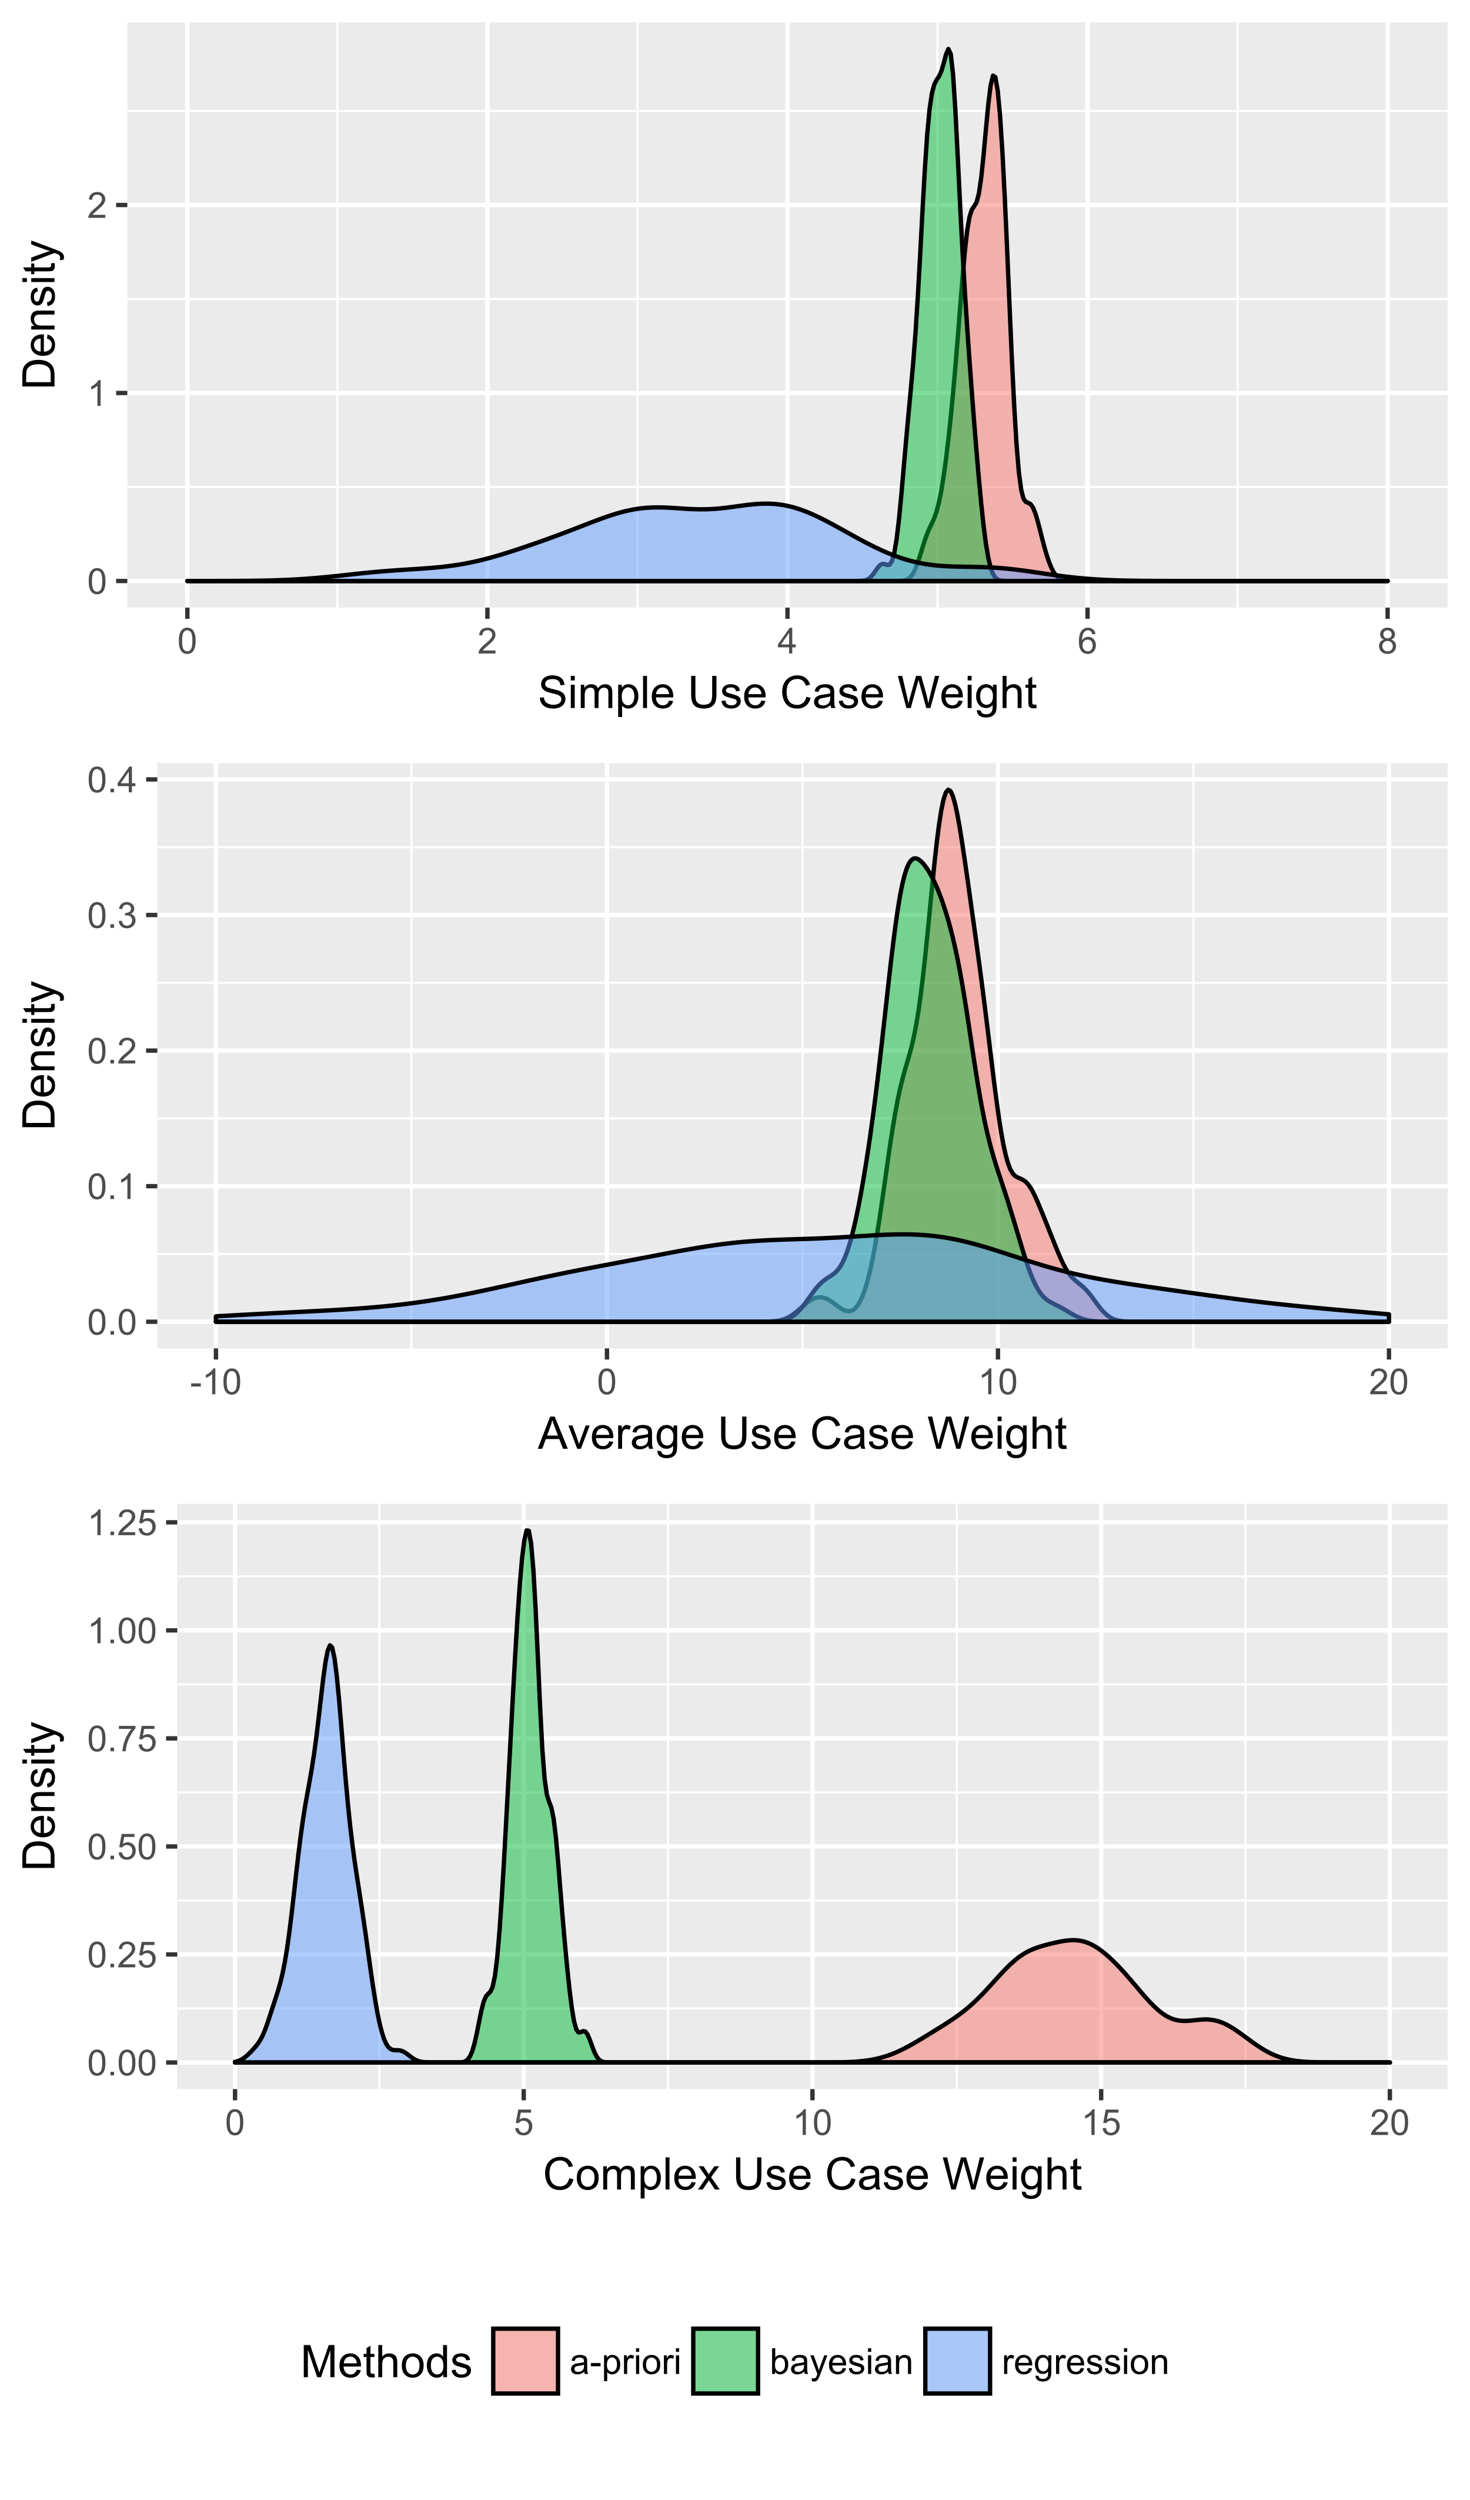 <?xml version="1.0" encoding="UTF-8"?>
<svg xmlns="http://www.w3.org/2000/svg" xmlns:xlink="http://www.w3.org/1999/xlink" width="360pt" height="612pt" viewBox="0 0 360 612" version="1.1">
<defs>
<g>
<symbol overflow="visible" id="glyph0-0">
<path style="stroke:none;" d="M 0.367 -3.105 C 0.363 -3.848 0.438 -4.445 0.594 -4.902 C 0.742 -5.355 0.973 -5.707 1.277 -5.953 C 1.578 -6.199 1.957 -6.32 2.418 -6.324 C 2.754 -6.32 3.051 -6.254 3.309 -6.121 C 3.562 -5.984 3.773 -5.789 3.938 -5.531 C 4.102 -5.273 4.23 -4.961 4.328 -4.594 C 4.422 -4.227 4.469 -3.73 4.473 -3.105 C 4.469 -2.367 4.395 -1.77 4.242 -1.316 C 4.09 -0.859 3.863 -0.508 3.562 -0.262 C 3.258 -0.016 2.875 0.105 2.418 0.109 C 1.809 0.105 1.332 -0.109 0.988 -0.547 C 0.57 -1.066 0.363 -1.922 0.367 -3.105 Z M 1.16 -3.105 C 1.16 -2.07 1.281 -1.379 1.523 -1.039 C 1.766 -0.695 2.062 -0.527 2.418 -0.527 C 2.773 -0.527 3.074 -0.699 3.316 -1.043 C 3.559 -1.387 3.68 -2.074 3.68 -3.105 C 3.68 -4.145 3.559 -4.832 3.316 -5.172 C 3.074 -5.512 2.77 -5.684 2.41 -5.684 C 2.051 -5.684 1.77 -5.531 1.559 -5.234 C 1.293 -4.844 1.16 -4.137 1.16 -3.105 Z M 1.16 -3.105 "/>
</symbol>
<symbol overflow="visible" id="glyph0-1">
<path style="stroke:none;" d="M 3.277 0 L 2.504 0 L 2.504 -4.93 C 2.316 -4.75 2.074 -4.574 1.773 -4.395 C 1.469 -4.215 1.195 -4.082 0.957 -3.996 L 0.957 -4.742 C 1.387 -4.941 1.766 -5.188 2.09 -5.48 C 2.414 -5.77 2.645 -6.051 2.781 -6.324 L 3.277 -6.324 Z M 3.277 0 "/>
</symbol>
<symbol overflow="visible" id="glyph0-2">
<path style="stroke:none;" d="M 4.43 -0.742 L 4.43 0 L 0.266 0 C 0.258 -0.188 0.289 -0.367 0.355 -0.539 C 0.461 -0.82 0.629 -1.098 0.863 -1.375 C 1.094 -1.648 1.434 -1.965 1.879 -2.328 C 2.562 -2.887 3.023 -3.332 3.266 -3.664 C 3.5 -3.988 3.621 -4.301 3.625 -4.594 C 3.621 -4.898 3.512 -5.156 3.297 -5.367 C 3.074 -5.578 2.789 -5.684 2.441 -5.684 C 2.066 -5.684 1.77 -5.57 1.547 -5.348 C 1.32 -5.125 1.207 -4.816 1.207 -4.422 L 0.414 -4.504 C 0.465 -5.094 0.668 -5.543 1.027 -5.855 C 1.379 -6.164 1.855 -6.32 2.457 -6.324 C 3.059 -6.32 3.539 -6.152 3.891 -5.82 C 4.242 -5.484 4.418 -5.07 4.422 -4.578 C 4.418 -4.32 4.367 -4.074 4.266 -3.832 C 4.164 -3.59 3.992 -3.332 3.754 -3.062 C 3.512 -2.793 3.113 -2.426 2.562 -1.957 C 2.094 -1.566 1.797 -1.301 1.664 -1.16 C 1.531 -1.02 1.422 -0.879 1.34 -0.742 Z M 4.43 -0.742 "/>
</symbol>
<symbol overflow="visible" id="glyph0-3">
<path style="stroke:none;" d="M 2.844 0 L 2.844 -1.508 L 0.113 -1.508 L 0.113 -2.219 L 2.988 -6.301 L 3.617 -6.301 L 3.617 -2.219 L 4.469 -2.219 L 4.469 -1.508 L 3.617 -1.508 L 3.617 0 Z M 2.844 -2.219 L 2.844 -5.059 L 0.871 -2.219 Z M 2.844 -2.219 "/>
</symbol>
<symbol overflow="visible" id="glyph0-4">
<path style="stroke:none;" d="M 4.379 -4.758 L 3.609 -4.695 C 3.539 -4.996 3.441 -5.219 3.316 -5.359 C 3.105 -5.574 2.848 -5.684 2.543 -5.688 C 2.297 -5.684 2.078 -5.617 1.895 -5.484 C 1.648 -5.305 1.457 -5.043 1.32 -4.703 C 1.176 -4.363 1.105 -3.879 1.102 -3.25 C 1.285 -3.531 1.512 -3.742 1.781 -3.879 C 2.051 -4.016 2.332 -4.082 2.629 -4.086 C 3.141 -4.082 3.578 -3.895 3.945 -3.516 C 4.305 -3.137 4.488 -2.645 4.492 -2.047 C 4.488 -1.648 4.402 -1.281 4.234 -0.941 C 4.062 -0.602 3.828 -0.34 3.531 -0.16 C 3.23 0.02 2.895 0.105 2.52 0.109 C 1.871 0.105 1.344 -0.129 0.941 -0.602 C 0.531 -1.074 0.328 -1.855 0.332 -2.949 C 0.328 -4.16 0.551 -5.047 1.004 -5.602 C 1.395 -6.082 1.926 -6.32 2.59 -6.324 C 3.086 -6.32 3.492 -6.184 3.809 -5.906 C 4.125 -5.629 4.312 -5.246 4.379 -4.758 Z M 1.219 -2.039 C 1.219 -1.773 1.273 -1.516 1.387 -1.273 C 1.5 -1.027 1.66 -0.844 1.863 -0.719 C 2.066 -0.59 2.277 -0.527 2.504 -0.527 C 2.828 -0.527 3.109 -0.656 3.348 -0.922 C 3.578 -1.184 3.695 -1.543 3.699 -2 C 3.695 -2.43 3.582 -2.773 3.352 -3.027 C 3.117 -3.273 2.824 -3.398 2.477 -3.402 C 2.121 -3.398 1.824 -3.273 1.582 -3.027 C 1.34 -2.773 1.219 -2.445 1.219 -2.039 Z M 1.219 -2.039 "/>
</symbol>
<symbol overflow="visible" id="glyph0-5">
<path style="stroke:none;" d="M 1.555 -3.418 C 1.23 -3.531 0.992 -3.699 0.84 -3.918 C 0.684 -4.133 0.609 -4.395 0.609 -4.699 C 0.609 -5.156 0.773 -5.539 1.102 -5.855 C 1.43 -6.164 1.867 -6.32 2.418 -6.324 C 2.969 -6.32 3.41 -6.16 3.746 -5.844 C 4.078 -5.523 4.246 -5.137 4.25 -4.68 C 4.246 -4.387 4.172 -4.133 4.02 -3.918 C 3.863 -3.699 3.629 -3.531 3.32 -3.418 C 3.707 -3.285 4 -3.082 4.203 -2.805 C 4.402 -2.52 4.504 -2.184 4.508 -1.801 C 4.504 -1.258 4.312 -0.805 3.934 -0.441 C 3.551 -0.074 3.051 0.105 2.434 0.109 C 1.809 0.105 1.309 -0.074 0.926 -0.441 C 0.543 -0.809 0.352 -1.27 0.355 -1.82 C 0.352 -2.23 0.457 -2.574 0.668 -2.852 C 0.875 -3.125 1.168 -3.312 1.555 -3.418 Z M 1.402 -4.727 C 1.398 -4.426 1.496 -4.184 1.688 -3.996 C 1.879 -3.805 2.129 -3.707 2.438 -3.711 C 2.734 -3.707 2.977 -3.801 3.168 -3.992 C 3.355 -4.176 3.449 -4.406 3.453 -4.684 C 3.449 -4.965 3.352 -5.203 3.16 -5.398 C 2.961 -5.586 2.719 -5.684 2.43 -5.688 C 2.129 -5.684 1.883 -5.59 1.691 -5.402 C 1.496 -5.215 1.398 -4.988 1.402 -4.727 Z M 1.152 -1.816 C 1.148 -1.598 1.199 -1.383 1.309 -1.176 C 1.41 -0.969 1.566 -0.809 1.773 -0.695 C 1.98 -0.582 2.203 -0.527 2.441 -0.527 C 2.809 -0.527 3.113 -0.645 3.355 -0.883 C 3.594 -1.121 3.715 -1.426 3.719 -1.793 C 3.715 -2.164 3.59 -2.469 3.344 -2.715 C 3.094 -2.957 2.785 -3.082 2.414 -3.082 C 2.051 -3.082 1.75 -2.961 1.512 -2.719 C 1.27 -2.477 1.148 -2.176 1.152 -1.816 Z M 1.152 -1.816 "/>
</symbol>
<symbol overflow="visible" id="glyph0-6">
<path style="stroke:none;" d="M 0.801 0 L 0.801 -0.883 L 1.68 -0.883 L 1.68 0 Z M 0.801 0 "/>
</symbol>
<symbol overflow="visible" id="glyph0-7">
<path style="stroke:none;" d="M 0.371 -1.664 L 1.145 -1.766 C 1.23 -1.324 1.383 -1.008 1.598 -0.816 C 1.809 -0.621 2.066 -0.527 2.375 -0.527 C 2.734 -0.527 3.043 -0.652 3.297 -0.906 C 3.547 -1.156 3.672 -1.469 3.676 -1.844 C 3.672 -2.195 3.555 -2.488 3.324 -2.719 C 3.09 -2.949 2.797 -3.062 2.441 -3.066 C 2.293 -3.062 2.109 -3.035 1.895 -2.98 L 1.98 -3.66 C 2.031 -3.652 2.07 -3.648 2.105 -3.652 C 2.434 -3.648 2.73 -3.734 2.996 -3.91 C 3.254 -4.078 3.387 -4.344 3.391 -4.703 C 3.387 -4.984 3.289 -5.219 3.102 -5.406 C 2.906 -5.59 2.66 -5.684 2.359 -5.688 C 2.055 -5.684 1.805 -5.59 1.605 -5.402 C 1.402 -5.215 1.273 -4.93 1.219 -4.555 L 0.445 -4.691 C 0.539 -5.207 0.754 -5.609 1.09 -5.895 C 1.426 -6.18 1.844 -6.32 2.344 -6.324 C 2.688 -6.32 3.004 -6.246 3.293 -6.102 C 3.582 -5.953 3.801 -5.754 3.953 -5.5 C 4.105 -5.242 4.184 -4.973 4.184 -4.688 C 4.184 -4.414 4.109 -4.164 3.965 -3.945 C 3.816 -3.719 3.602 -3.543 3.316 -3.41 C 3.688 -3.324 3.977 -3.145 4.184 -2.875 C 4.391 -2.602 4.492 -2.262 4.496 -1.859 C 4.492 -1.305 4.293 -0.84 3.895 -0.461 C 3.492 -0.078 2.984 0.109 2.371 0.113 C 1.816 0.109 1.355 -0.051 0.992 -0.379 C 0.625 -0.707 0.418 -1.137 0.371 -1.664 Z M 0.371 -1.664 "/>
</symbol>
<symbol overflow="visible" id="glyph0-8">
<path style="stroke:none;" d="M 0.281 -1.891 L 0.281 -2.668 L 2.656 -2.668 L 2.656 -1.891 Z M 0.281 -1.891 "/>
</symbol>
<symbol overflow="visible" id="glyph0-9">
<path style="stroke:none;" d="M 0.367 -1.648 L 1.176 -1.719 C 1.234 -1.32 1.375 -1.023 1.594 -0.824 C 1.812 -0.625 2.078 -0.527 2.391 -0.527 C 2.762 -0.527 3.074 -0.668 3.336 -0.949 C 3.59 -1.23 3.719 -1.602 3.723 -2.066 C 3.719 -2.504 3.594 -2.852 3.348 -3.109 C 3.098 -3.363 2.773 -3.492 2.375 -3.492 C 2.125 -3.492 1.902 -3.434 1.703 -3.32 C 1.5 -3.207 1.344 -3.062 1.23 -2.883 L 0.504 -2.977 L 1.113 -6.215 L 4.246 -6.215 L 4.246 -5.473 L 1.73 -5.473 L 1.391 -3.781 C 1.766 -4.039 2.164 -4.172 2.582 -4.176 C 3.129 -4.172 3.594 -3.98 3.973 -3.605 C 4.352 -3.223 4.539 -2.734 4.543 -2.137 C 4.539 -1.562 4.375 -1.07 4.043 -0.656 C 3.637 -0.148 3.086 0.105 2.391 0.109 C 1.816 0.105 1.348 -0.051 0.984 -0.371 C 0.621 -0.691 0.414 -1.117 0.367 -1.648 Z M 0.367 -1.648 "/>
</symbol>
<symbol overflow="visible" id="glyph0-10">
<path style="stroke:none;" d="M 0.418 -5.473 L 0.418 -6.219 L 4.496 -6.219 L 4.496 -5.617 C 4.09 -5.188 3.691 -4.621 3.301 -3.914 C 2.902 -3.203 2.602 -2.473 2.391 -1.73 C 2.234 -1.199 2.133 -0.625 2.094 0 L 1.297 0 C 1.305 -0.492 1.402 -1.09 1.59 -1.793 C 1.773 -2.496 2.043 -3.172 2.391 -3.824 C 2.738 -4.477 3.109 -5.027 3.504 -5.473 Z M 0.418 -5.473 "/>
</symbol>
<symbol overflow="visible" id="glyph0-11">
<path style="stroke:none;" d="M 3.559 -0.562 C 3.27 -0.32 2.996 -0.148 2.73 -0.047 C 2.465 0.051 2.18 0.098 1.879 0.102 C 1.375 0.098 0.988 -0.02 0.719 -0.266 C 0.449 -0.508 0.316 -0.82 0.316 -1.203 C 0.316 -1.422 0.367 -1.629 0.469 -1.816 C 0.57 -2 0.703 -2.148 0.871 -2.262 C 1.031 -2.371 1.215 -2.453 1.426 -2.516 C 1.574 -2.551 1.805 -2.59 2.113 -2.629 C 2.734 -2.703 3.195 -2.793 3.492 -2.895 C 3.492 -3 3.492 -3.066 3.496 -3.098 C 3.492 -3.41 3.418 -3.633 3.277 -3.766 C 3.074 -3.938 2.781 -4.023 2.398 -4.027 C 2.031 -4.023 1.762 -3.961 1.59 -3.836 C 1.414 -3.707 1.289 -3.48 1.207 -3.16 L 0.453 -3.262 C 0.516 -3.582 0.629 -3.844 0.789 -4.043 C 0.945 -4.242 1.172 -4.395 1.473 -4.504 C 1.77 -4.609 2.117 -4.664 2.508 -4.668 C 2.898 -4.664 3.215 -4.617 3.457 -4.527 C 3.699 -4.434 3.879 -4.32 3.996 -4.184 C 4.109 -4.043 4.188 -3.867 4.238 -3.656 C 4.258 -3.523 4.27 -3.285 4.273 -2.945 L 4.273 -1.914 C 4.27 -1.191 4.289 -0.734 4.324 -0.547 C 4.355 -0.352 4.418 -0.172 4.52 0 L 3.711 0 C 3.629 -0.16 3.578 -0.348 3.559 -0.562 Z M 3.492 -2.289 C 3.211 -2.172 2.789 -2.074 2.23 -2 C 1.91 -1.949 1.684 -1.898 1.555 -1.844 C 1.422 -1.785 1.32 -1.699 1.25 -1.59 C 1.176 -1.477 1.141 -1.355 1.145 -1.227 C 1.141 -1.016 1.219 -0.844 1.379 -0.707 C 1.531 -0.57 1.762 -0.504 2.062 -0.504 C 2.359 -0.504 2.621 -0.566 2.855 -0.699 C 3.086 -0.824 3.258 -1.004 3.367 -1.234 C 3.449 -1.406 3.492 -1.664 3.492 -2.008 Z M 3.492 -2.289 "/>
</symbol>
<symbol overflow="visible" id="glyph0-12">
<path style="stroke:none;" d="M 0.578 1.75 L 0.578 -4.562 L 1.285 -4.562 L 1.285 -3.969 C 1.449 -4.199 1.637 -4.375 1.848 -4.492 C 2.051 -4.605 2.305 -4.664 2.609 -4.668 C 2.992 -4.664 3.336 -4.562 3.637 -4.367 C 3.934 -4.164 4.16 -3.883 4.312 -3.516 C 4.465 -3.148 4.539 -2.746 4.543 -2.316 C 4.539 -1.848 4.457 -1.43 4.289 -1.055 C 4.121 -0.68 3.875 -0.391 3.559 -0.195 C 3.238 0.004 2.902 0.098 2.551 0.102 C 2.289 0.098 2.059 0.047 1.855 -0.059 C 1.648 -0.168 1.48 -0.305 1.352 -0.473 L 1.352 1.75 Z M 1.281 -2.258 C 1.277 -1.664 1.395 -1.23 1.637 -0.953 C 1.871 -0.668 2.16 -0.527 2.5 -0.531 C 2.84 -0.527 3.133 -0.672 3.383 -0.969 C 3.625 -1.258 3.75 -1.711 3.75 -2.32 C 3.75 -2.898 3.629 -3.332 3.391 -3.625 C 3.152 -3.914 2.867 -4.059 2.535 -4.062 C 2.203 -4.059 1.91 -3.906 1.66 -3.598 C 1.402 -3.289 1.277 -2.84 1.281 -2.258 Z M 1.281 -2.258 "/>
</symbol>
<symbol overflow="visible" id="glyph0-13">
<path style="stroke:none;" d="M 0.57 0 L 0.57 -4.562 L 1.266 -4.562 L 1.266 -3.871 C 1.445 -4.191 1.609 -4.406 1.758 -4.512 C 1.906 -4.613 2.07 -4.664 2.258 -4.668 C 2.516 -4.664 2.781 -4.582 3.051 -4.418 L 2.785 -3.699 C 2.59 -3.809 2.402 -3.867 2.219 -3.867 C 2.047 -3.867 1.895 -3.816 1.762 -3.715 C 1.625 -3.613 1.527 -3.473 1.473 -3.293 C 1.383 -3.016 1.34 -2.715 1.344 -2.391 L 1.344 0 Z M 0.57 0 "/>
</symbol>
<symbol overflow="visible" id="glyph0-14">
<path style="stroke:none;" d="M 0.586 -5.41 L 0.586 -6.301 L 1.359 -6.301 L 1.359 -5.41 Z M 0.586 0 L 0.586 -4.562 L 1.359 -4.562 L 1.359 0 Z M 0.586 0 "/>
</symbol>
<symbol overflow="visible" id="glyph0-15">
<path style="stroke:none;" d="M 0.293 -2.281 C 0.293 -3.125 0.527 -3.754 0.996 -4.16 C 1.387 -4.496 1.863 -4.664 2.434 -4.668 C 3.059 -4.664 3.57 -4.457 3.969 -4.051 C 4.363 -3.637 4.562 -3.07 4.566 -2.348 C 4.562 -1.758 4.477 -1.297 4.301 -0.961 C 4.125 -0.625 3.867 -0.363 3.535 -0.176 C 3.195 0.008 2.828 0.098 2.434 0.102 C 1.789 0.098 1.273 -0.102 0.883 -0.512 C 0.488 -0.918 0.293 -1.508 0.293 -2.281 Z M 1.086 -2.281 C 1.082 -1.695 1.211 -1.258 1.469 -0.969 C 1.723 -0.672 2.043 -0.527 2.434 -0.531 C 2.812 -0.527 3.133 -0.672 3.391 -0.969 C 3.645 -1.258 3.773 -1.707 3.773 -2.309 C 3.773 -2.871 3.645 -3.297 3.387 -3.59 C 3.129 -3.879 2.809 -4.023 2.434 -4.027 C 2.043 -4.023 1.723 -3.879 1.469 -3.594 C 1.211 -3.301 1.082 -2.863 1.086 -2.281 Z M 1.086 -2.281 "/>
</symbol>
<symbol overflow="visible" id="glyph0-16">
<path style="stroke:none;" d="M 1.293 0 L 0.574 0 L 0.574 -6.301 L 1.348 -6.301 L 1.348 -4.051 C 1.676 -4.457 2.094 -4.664 2.602 -4.668 C 2.879 -4.664 3.141 -4.605 3.395 -4.496 C 3.645 -4.379 3.852 -4.223 4.016 -4.02 C 4.172 -3.812 4.301 -3.562 4.395 -3.277 C 4.484 -2.984 4.527 -2.676 4.531 -2.352 C 4.527 -1.562 4.336 -0.957 3.953 -0.535 C 3.566 -0.109 3.102 0.098 2.562 0.102 C 2.02 0.098 1.598 -0.121 1.293 -0.57 Z M 1.285 -2.316 C 1.281 -1.766 1.355 -1.371 1.508 -1.129 C 1.75 -0.727 2.082 -0.527 2.496 -0.531 C 2.832 -0.527 3.121 -0.676 3.371 -0.973 C 3.613 -1.266 3.738 -1.703 3.742 -2.285 C 3.738 -2.879 3.621 -3.316 3.387 -3.605 C 3.152 -3.887 2.867 -4.031 2.531 -4.031 C 2.191 -4.031 1.898 -3.883 1.652 -3.59 C 1.406 -3.293 1.281 -2.867 1.285 -2.316 Z M 1.285 -2.316 "/>
</symbol>
<symbol overflow="visible" id="glyph0-17">
<path style="stroke:none;" d="M 0.547 1.758 L 0.461 1.031 C 0.629 1.078 0.777 1.102 0.902 1.102 C 1.074 1.102 1.211 1.07 1.312 1.016 C 1.414 0.953 1.5 0.875 1.57 0.773 C 1.617 0.695 1.695 0.504 1.805 0.199 C 1.82 0.152 1.844 0.086 1.875 0.008 L 0.141 -4.562 L 0.977 -4.562 L 1.926 -1.922 C 2.047 -1.586 2.156 -1.23 2.258 -0.863 C 2.344 -1.215 2.449 -1.562 2.574 -1.902 L 3.551 -4.562 L 4.324 -4.562 L 2.586 0.078 C 2.398 0.574 2.254 0.922 2.152 1.113 C 2.012 1.367 1.855 1.551 1.68 1.672 C 1.5 1.789 1.289 1.852 1.043 1.852 C 0.895 1.852 0.727 1.82 0.547 1.758 Z M 0.547 1.758 "/>
</symbol>
<symbol overflow="visible" id="glyph0-18">
<path style="stroke:none;" d="M 3.703 -1.469 L 4.504 -1.371 C 4.375 -0.902 4.141 -0.539 3.801 -0.285 C 3.461 -0.027 3.027 0.098 2.496 0.102 C 1.828 0.098 1.297 -0.102 0.906 -0.512 C 0.512 -0.918 0.316 -1.496 0.32 -2.242 C 0.316 -3.008 0.516 -3.605 0.914 -4.031 C 1.309 -4.453 1.82 -4.664 2.453 -4.668 C 3.059 -4.664 3.555 -4.457 3.945 -4.043 C 4.328 -3.629 4.523 -3.043 4.527 -2.289 C 4.523 -2.242 4.523 -2.176 4.523 -2.086 L 1.121 -2.086 C 1.145 -1.582 1.289 -1.195 1.547 -0.93 C 1.801 -0.66 2.117 -0.527 2.5 -0.531 C 2.781 -0.527 3.023 -0.602 3.227 -0.754 C 3.426 -0.902 3.586 -1.141 3.703 -1.469 Z M 1.164 -2.719 L 3.711 -2.719 C 3.672 -3.102 3.578 -3.387 3.422 -3.582 C 3.172 -3.879 2.852 -4.031 2.461 -4.031 C 2.105 -4.031 1.805 -3.91 1.566 -3.672 C 1.32 -3.434 1.188 -3.117 1.164 -2.719 Z M 1.164 -2.719 "/>
</symbol>
<symbol overflow="visible" id="glyph0-19">
<path style="stroke:none;" d="M 0.27 -1.363 L 1.035 -1.484 C 1.078 -1.172 1.199 -0.938 1.395 -0.777 C 1.59 -0.609 1.863 -0.527 2.219 -0.531 C 2.57 -0.527 2.832 -0.602 3.008 -0.75 C 3.176 -0.895 3.262 -1.062 3.266 -1.258 C 3.262 -1.43 3.188 -1.566 3.039 -1.672 C 2.93 -1.734 2.664 -1.824 2.246 -1.934 C 1.676 -2.074 1.285 -2.195 1.066 -2.305 C 0.848 -2.406 0.68 -2.551 0.566 -2.738 C 0.453 -2.918 0.398 -3.125 0.398 -3.352 C 0.398 -3.555 0.445 -3.742 0.539 -3.914 C 0.633 -4.086 0.758 -4.23 0.918 -4.348 C 1.039 -4.434 1.203 -4.508 1.41 -4.574 C 1.617 -4.633 1.84 -4.664 2.078 -4.668 C 2.434 -4.664 2.75 -4.613 3.023 -4.512 C 3.293 -4.406 3.492 -4.266 3.621 -4.09 C 3.75 -3.914 3.84 -3.68 3.891 -3.387 L 3.133 -3.281 C 3.098 -3.516 2.996 -3.699 2.832 -3.832 C 2.664 -3.965 2.434 -4.031 2.137 -4.031 C 1.777 -4.031 1.523 -3.973 1.375 -3.855 C 1.223 -3.738 1.148 -3.598 1.148 -3.441 C 1.148 -3.34 1.18 -3.25 1.242 -3.172 C 1.305 -3.086 1.402 -3.02 1.539 -2.965 C 1.613 -2.934 1.84 -2.867 2.223 -2.766 C 2.766 -2.617 3.148 -2.496 3.367 -2.406 C 3.582 -2.312 3.75 -2.176 3.875 -2 C 3.996 -1.82 4.059 -1.602 4.062 -1.34 C 4.059 -1.078 3.984 -0.836 3.836 -0.609 C 3.684 -0.383 3.465 -0.207 3.184 -0.082 C 2.895 0.039 2.574 0.098 2.223 0.102 C 1.625 0.098 1.172 -0.02 0.863 -0.266 C 0.551 -0.508 0.355 -0.875 0.27 -1.363 Z M 0.27 -1.363 "/>
</symbol>
<symbol overflow="visible" id="glyph0-20">
<path style="stroke:none;" d="M 0.578 0 L 0.578 -4.562 L 1.277 -4.562 L 1.277 -3.914 C 1.609 -4.414 2.09 -4.664 2.727 -4.668 C 3 -4.664 3.254 -4.613 3.484 -4.52 C 3.715 -4.418 3.887 -4.289 4.004 -4.129 C 4.113 -3.969 4.195 -3.777 4.246 -3.559 C 4.273 -3.41 4.289 -3.16 4.289 -2.805 L 4.289 0 L 3.516 0 L 3.516 -2.777 C 3.516 -3.09 3.484 -3.324 3.426 -3.484 C 3.363 -3.637 3.258 -3.762 3.105 -3.855 C 2.949 -3.949 2.77 -3.996 2.566 -3.996 C 2.234 -3.996 1.949 -3.891 1.711 -3.68 C 1.469 -3.469 1.348 -3.07 1.352 -2.492 L 1.352 0 Z M 0.578 0 "/>
</symbol>
<symbol overflow="visible" id="glyph0-21">
<path style="stroke:none;" d="M 0.438 0.379 L 1.191 0.488 C 1.219 0.719 1.309 0.891 1.453 0.996 C 1.645 1.137 1.906 1.207 2.238 1.211 C 2.598 1.207 2.871 1.137 3.066 0.996 C 3.258 0.852 3.391 0.648 3.465 0.395 C 3.5 0.234 3.52 -0.094 3.52 -0.598 C 3.18 -0.199 2.758 0 2.258 0 C 1.625 0 1.141 -0.227 0.801 -0.68 C 0.453 -1.133 0.281 -1.676 0.285 -2.309 C 0.281 -2.742 0.359 -3.141 0.52 -3.512 C 0.676 -3.879 0.906 -4.164 1.207 -4.367 C 1.504 -4.562 1.855 -4.664 2.262 -4.668 C 2.797 -4.664 3.238 -4.445 3.594 -4.012 L 3.594 -4.562 L 4.305 -4.562 L 4.305 -0.617 C 4.301 0.094 4.227 0.594 4.086 0.891 C 3.938 1.188 3.711 1.422 3.398 1.594 C 3.086 1.766 2.699 1.852 2.242 1.852 C 1.695 1.852 1.254 1.727 0.922 1.484 C 0.586 1.234 0.426 0.867 0.438 0.379 Z M 1.078 -2.363 C 1.078 -1.762 1.195 -1.324 1.434 -1.051 C 1.672 -0.773 1.969 -0.637 2.328 -0.641 C 2.68 -0.637 2.98 -0.773 3.223 -1.051 C 3.461 -1.32 3.578 -1.75 3.582 -2.336 C 3.578 -2.895 3.457 -3.316 3.211 -3.602 C 2.961 -3.883 2.66 -4.023 2.316 -4.027 C 1.969 -4.023 1.676 -3.883 1.438 -3.605 C 1.195 -3.324 1.078 -2.91 1.078 -2.363 Z M 1.078 -2.363 "/>
</symbol>
<symbol overflow="visible" id="glyph1-0">
<path style="stroke:none;" d="M 0.492 -2.531 L 1.477 -2.617 C 1.523 -2.219 1.629 -1.895 1.801 -1.645 C 1.969 -1.391 2.234 -1.188 2.594 -1.031 C 2.949 -0.875 3.352 -0.797 3.805 -0.801 C 4.195 -0.797 4.547 -0.855 4.855 -0.977 C 5.156 -1.094 5.383 -1.258 5.535 -1.465 C 5.68 -1.668 5.754 -1.891 5.758 -2.137 C 5.754 -2.383 5.684 -2.598 5.543 -2.785 C 5.398 -2.965 5.16 -3.121 4.836 -3.25 C 4.617 -3.332 4.148 -3.461 3.43 -3.633 C 2.703 -3.805 2.199 -3.969 1.914 -4.125 C 1.535 -4.32 1.254 -4.562 1.07 -4.859 C 0.887 -5.148 0.797 -5.477 0.797 -5.84 C 0.797 -6.234 0.906 -6.605 1.133 -6.953 C 1.355 -7.297 1.688 -7.559 2.121 -7.738 C 2.555 -7.914 3.035 -8.004 3.566 -8.008 C 4.148 -8.004 4.664 -7.91 5.109 -7.727 C 5.555 -7.535 5.898 -7.258 6.141 -6.895 C 6.379 -6.527 6.508 -6.113 6.527 -5.656 L 5.527 -5.582 C 5.469 -6.078 5.289 -6.453 4.98 -6.707 C 4.668 -6.961 4.211 -7.09 3.609 -7.09 C 2.977 -7.09 2.516 -6.973 2.23 -6.742 C 1.941 -6.512 1.797 -6.234 1.801 -5.906 C 1.797 -5.625 1.898 -5.391 2.105 -5.211 C 2.301 -5.023 2.824 -4.836 3.676 -4.648 C 4.52 -4.453 5.102 -4.289 5.418 -4.148 C 5.875 -3.934 6.215 -3.664 6.434 -3.344 C 6.652 -3.02 6.762 -2.645 6.762 -2.223 C 6.762 -1.801 6.641 -1.406 6.402 -1.039 C 6.16 -0.664 5.816 -0.379 5.367 -0.176 C 4.918 0.027 4.41 0.129 3.852 0.133 C 3.133 0.129 2.535 0.027 2.059 -0.176 C 1.574 -0.383 1.199 -0.695 0.926 -1.113 C 0.652 -1.531 0.508 -2.004 0.492 -2.531 Z M 0.492 -2.531 "/>
</symbol>
<symbol overflow="visible" id="glyph1-1">
<path style="stroke:none;" d="M 0.73 -6.762 L 0.73 -7.875 L 1.695 -7.875 L 1.695 -6.762 Z M 0.73 0 L 0.73 -5.703 L 1.695 -5.703 L 1.695 0 Z M 0.73 0 "/>
</symbol>
<symbol overflow="visible" id="glyph1-2">
<path style="stroke:none;" d="M 0.727 0 L 0.727 -5.703 L 1.59 -5.703 L 1.59 -4.902 C 1.766 -5.18 2.004 -5.406 2.305 -5.578 C 2.598 -5.746 2.938 -5.828 3.32 -5.832 C 3.738 -5.828 4.086 -5.742 4.359 -5.566 C 4.629 -5.391 4.816 -5.145 4.93 -4.836 C 5.379 -5.496 5.969 -5.828 6.691 -5.832 C 7.254 -5.828 7.688 -5.672 7.996 -5.363 C 8.297 -5.047 8.449 -4.566 8.453 -3.914 L 8.453 0 L 7.492 0 L 7.492 -3.594 C 7.488 -3.977 7.457 -4.254 7.398 -4.426 C 7.332 -4.594 7.219 -4.734 7.059 -4.84 C 6.891 -4.941 6.695 -4.992 6.477 -4.996 C 6.07 -4.992 5.738 -4.859 5.477 -4.594 C 5.211 -4.328 5.078 -3.898 5.082 -3.312 L 5.082 0 L 4.113 0 L 4.113 -3.707 C 4.113 -4.133 4.031 -4.453 3.875 -4.672 C 3.715 -4.883 3.461 -4.992 3.105 -4.996 C 2.832 -4.992 2.578 -4.922 2.348 -4.781 C 2.117 -4.637 1.949 -4.426 1.848 -4.152 C 1.738 -3.875 1.688 -3.477 1.691 -2.961 L 1.691 0 Z M 0.727 0 "/>
</symbol>
<symbol overflow="visible" id="glyph1-3">
<path style="stroke:none;" d="M 0.727 2.188 L 0.727 -5.703 L 1.605 -5.703 L 1.605 -4.961 C 1.812 -5.25 2.047 -5.469 2.309 -5.613 C 2.57 -5.758 2.887 -5.828 3.262 -5.832 C 3.746 -5.828 4.176 -5.703 4.551 -5.457 C 4.922 -5.203 5.203 -4.852 5.391 -4.395 C 5.578 -3.938 5.672 -3.438 5.676 -2.895 C 5.672 -2.309 5.566 -1.781 5.359 -1.316 C 5.148 -0.848 4.844 -0.488 4.449 -0.242 C 4.047 0.008 3.629 0.129 3.191 0.129 C 2.867 0.129 2.578 0.062 2.32 -0.074 C 2.062 -0.211 1.852 -0.383 1.691 -0.59 L 1.691 2.188 Z M 1.602 -2.82 C 1.598 -2.082 1.746 -1.539 2.047 -1.191 C 2.34 -0.836 2.699 -0.66 3.125 -0.664 C 3.551 -0.66 3.918 -0.844 4.227 -1.211 C 4.531 -1.574 4.688 -2.137 4.688 -2.898 C 4.688 -3.625 4.535 -4.168 4.238 -4.531 C 3.938 -4.891 3.582 -5.074 3.168 -5.074 C 2.754 -5.074 2.391 -4.879 2.074 -4.496 C 1.758 -4.109 1.598 -3.551 1.602 -2.82 Z M 1.602 -2.82 "/>
</symbol>
<symbol overflow="visible" id="glyph1-4">
<path style="stroke:none;" d="M 0.703 0 L 0.703 -7.875 L 1.672 -7.875 L 1.672 0 Z M 0.703 0 "/>
</symbol>
<symbol overflow="visible" id="glyph1-5">
<path style="stroke:none;" d="M 4.629 -1.836 L 5.629 -1.715 C 5.469 -1.125 5.176 -0.672 4.75 -0.352 C 4.324 -0.031 3.781 0.129 3.121 0.129 C 2.281 0.129 1.617 -0.125 1.133 -0.641 C 0.641 -1.152 0.398 -1.875 0.402 -2.805 C 0.398 -3.762 0.645 -4.504 1.145 -5.035 C 1.637 -5.562 2.277 -5.828 3.066 -5.832 C 3.824 -5.828 4.449 -5.57 4.934 -5.051 C 5.418 -4.531 5.66 -3.801 5.66 -2.863 C 5.66 -2.805 5.656 -2.719 5.656 -2.605 L 1.402 -2.605 C 1.434 -1.977 1.613 -1.496 1.934 -1.164 C 2.25 -0.828 2.645 -0.66 3.125 -0.664 C 3.477 -0.66 3.781 -0.754 4.031 -0.945 C 4.281 -1.129 4.48 -1.426 4.629 -1.836 Z M 1.457 -3.398 L 4.641 -3.398 C 4.598 -3.879 4.473 -4.238 4.273 -4.48 C 3.961 -4.852 3.562 -5.039 3.078 -5.039 C 2.629 -5.039 2.258 -4.891 1.957 -4.594 C 1.652 -4.297 1.484 -3.898 1.457 -3.398 Z M 1.457 -3.398 "/>
</symbol>
<symbol overflow="visible" id="glyph1-6">
<path style="stroke:none;" d=""/>
</symbol>
<symbol overflow="visible" id="glyph1-7">
<path style="stroke:none;" d="M 6.016 -7.875 L 7.059 -7.875 L 7.059 -3.324 C 7.055 -2.527 6.965 -1.898 6.789 -1.438 C 6.605 -0.969 6.281 -0.594 5.816 -0.305 C 5.348 -0.016 4.734 0.129 3.98 0.133 C 3.238 0.129 2.637 0.004 2.168 -0.246 C 1.699 -0.5 1.363 -0.867 1.164 -1.352 C 0.961 -1.832 0.859 -2.488 0.863 -3.324 L 0.863 -7.875 L 1.906 -7.875 L 1.906 -3.328 C 1.902 -2.645 1.969 -2.141 2.098 -1.816 C 2.223 -1.492 2.441 -1.242 2.754 -1.066 C 3.062 -0.891 3.441 -0.801 3.891 -0.805 C 4.656 -0.801 5.199 -0.977 5.527 -1.324 C 5.848 -1.672 6.012 -2.34 6.016 -3.328 Z M 6.016 -7.875 "/>
</symbol>
<symbol overflow="visible" id="glyph1-8">
<path style="stroke:none;" d="M 0.34 -1.703 L 1.293 -1.852 C 1.344 -1.469 1.492 -1.172 1.742 -0.969 C 1.984 -0.762 2.328 -0.66 2.773 -0.664 C 3.211 -0.66 3.539 -0.75 3.758 -0.934 C 3.969 -1.113 4.078 -1.328 4.082 -1.574 C 4.078 -1.789 3.984 -1.961 3.797 -2.09 C 3.664 -2.172 3.332 -2.281 2.809 -2.418 C 2.098 -2.594 1.605 -2.75 1.332 -2.883 C 1.055 -3.012 0.848 -3.191 0.711 -3.422 C 0.566 -3.652 0.496 -3.906 0.5 -4.188 C 0.496 -4.441 0.555 -4.676 0.672 -4.895 C 0.785 -5.105 0.945 -5.289 1.148 -5.438 C 1.297 -5.547 1.5 -5.637 1.762 -5.715 C 2.02 -5.789 2.301 -5.828 2.602 -5.832 C 3.047 -5.828 3.438 -5.766 3.777 -5.637 C 4.113 -5.508 4.363 -5.332 4.527 -5.113 C 4.688 -4.891 4.797 -4.598 4.859 -4.234 L 3.914 -4.102 C 3.871 -4.395 3.746 -4.621 3.543 -4.789 C 3.336 -4.953 3.043 -5.039 2.668 -5.039 C 2.223 -5.039 1.906 -4.965 1.719 -4.816 C 1.523 -4.668 1.43 -4.496 1.434 -4.301 C 1.43 -4.176 1.469 -4.062 1.551 -3.965 C 1.629 -3.859 1.754 -3.773 1.922 -3.707 C 2.016 -3.668 2.301 -3.586 2.777 -3.461 C 3.461 -3.273 3.938 -3.121 4.207 -3.008 C 4.477 -2.891 4.688 -2.723 4.844 -2.504 C 4.996 -2.277 5.074 -2.004 5.074 -1.676 C 5.074 -1.352 4.98 -1.047 4.793 -0.766 C 4.605 -0.48 4.332 -0.262 3.98 -0.105 C 3.621 0.051 3.223 0.129 2.777 0.129 C 2.035 0.129 1.469 -0.023 1.082 -0.332 C 0.691 -0.641 0.445 -1.098 0.34 -1.703 Z M 0.34 -1.703 "/>
</symbol>
<symbol overflow="visible" id="glyph1-9">
<path style="stroke:none;" d="M 6.469 -2.762 L 7.508 -2.496 C 7.285 -1.641 6.895 -0.988 6.328 -0.539 C 5.758 -0.094 5.062 0.129 4.25 0.133 C 3.398 0.129 2.707 -0.039 2.176 -0.383 C 1.641 -0.727 1.238 -1.227 0.961 -1.883 C 0.684 -2.535 0.543 -3.242 0.547 -3.996 C 0.543 -4.816 0.699 -5.531 1.016 -6.141 C 1.328 -6.75 1.777 -7.211 2.355 -7.531 C 2.934 -7.844 3.57 -8.004 4.266 -8.008 C 5.051 -8.004 5.711 -7.805 6.25 -7.406 C 6.785 -7.004 7.16 -6.438 7.375 -5.715 L 6.348 -5.473 C 6.16 -6.043 5.895 -6.457 5.551 -6.723 C 5.199 -6.98 4.766 -7.113 4.242 -7.117 C 3.637 -7.113 3.129 -6.969 2.727 -6.68 C 2.316 -6.391 2.031 -6 1.867 -5.512 C 1.699 -5.023 1.617 -4.52 1.621 -4 C 1.617 -3.328 1.715 -2.742 1.914 -2.246 C 2.105 -1.746 2.41 -1.375 2.824 -1.129 C 3.234 -0.879 3.68 -0.754 4.164 -0.758 C 4.746 -0.754 5.238 -0.922 5.645 -1.262 C 6.043 -1.594 6.32 -2.094 6.469 -2.762 Z M 6.469 -2.762 "/>
</symbol>
<symbol overflow="visible" id="glyph1-10">
<path style="stroke:none;" d="M 4.445 -0.703 C 4.086 -0.398 3.742 -0.184 3.414 -0.059 C 3.082 0.066 2.727 0.129 2.348 0.129 C 1.719 0.129 1.238 -0.023 0.902 -0.328 C 0.566 -0.633 0.398 -1.023 0.398 -1.504 C 0.398 -1.781 0.461 -2.035 0.586 -2.27 C 0.711 -2.496 0.875 -2.684 1.086 -2.824 C 1.289 -2.965 1.523 -3.07 1.781 -3.141 C 1.969 -3.191 2.254 -3.238 2.641 -3.289 C 3.418 -3.375 3.992 -3.488 4.367 -3.621 C 4.367 -3.754 4.371 -3.836 4.371 -3.871 C 4.371 -4.266 4.277 -4.543 4.098 -4.703 C 3.848 -4.918 3.48 -5.027 2.996 -5.031 C 2.539 -5.027 2.203 -4.949 1.988 -4.793 C 1.77 -4.633 1.609 -4.352 1.508 -3.949 L 0.562 -4.078 C 0.648 -4.48 0.789 -4.805 0.988 -5.055 C 1.184 -5.301 1.469 -5.492 1.844 -5.629 C 2.215 -5.762 2.645 -5.828 3.137 -5.832 C 3.621 -5.828 4.02 -5.773 4.324 -5.66 C 4.629 -5.543 4.852 -5.398 4.996 -5.227 C 5.137 -5.055 5.238 -4.836 5.297 -4.57 C 5.328 -4.406 5.344 -4.109 5.344 -3.68 L 5.344 -2.391 C 5.344 -1.492 5.363 -0.922 5.406 -0.684 C 5.445 -0.445 5.527 -0.219 5.648 0 L 4.641 0 C 4.539 -0.199 4.473 -0.434 4.445 -0.703 Z M 4.367 -2.863 C 4.012 -2.719 3.488 -2.598 2.789 -2.496 C 2.391 -2.438 2.105 -2.371 1.941 -2.301 C 1.773 -2.227 1.648 -2.121 1.562 -1.988 C 1.473 -1.848 1.43 -1.695 1.43 -1.531 C 1.43 -1.27 1.527 -1.055 1.723 -0.887 C 1.918 -0.711 2.203 -0.625 2.578 -0.629 C 2.949 -0.625 3.277 -0.707 3.57 -0.871 C 3.859 -1.031 4.074 -1.254 4.211 -1.543 C 4.312 -1.754 4.363 -2.078 4.367 -2.508 Z M 4.367 -2.863 "/>
</symbol>
<symbol overflow="visible" id="glyph1-11">
<path style="stroke:none;" d="M 2.223 0 L 0.133 -7.875 L 1.203 -7.875 L 2.402 -2.711 C 2.527 -2.168 2.637 -1.633 2.734 -1.102 C 2.934 -1.941 3.051 -2.426 3.09 -2.555 L 4.586 -7.875 L 5.844 -7.875 L 6.973 -3.891 C 7.254 -2.898 7.457 -1.969 7.586 -1.102 C 7.684 -1.598 7.812 -2.168 7.977 -2.812 L 9.211 -7.875 L 10.258 -7.875 L 8.102 0 L 7.094 0 L 5.438 -6 C 5.297 -6.5 5.211 -6.805 5.188 -6.922 C 5.102 -6.559 5.027 -6.254 4.957 -6 L 3.289 0 Z M 2.223 0 "/>
</symbol>
<symbol overflow="visible" id="glyph1-12">
<path style="stroke:none;" d="M 0.547 0.473 L 1.488 0.613 C 1.527 0.898 1.637 1.109 1.816 1.246 C 2.055 1.422 2.379 1.512 2.797 1.516 C 3.242 1.512 3.59 1.422 3.832 1.246 C 4.074 1.062 4.238 0.812 4.328 0.492 C 4.379 0.297 4.402 -0.113 4.398 -0.746 C 3.973 -0.246 3.445 0 2.82 0 C 2.031 0 1.426 -0.281 1 -0.848 C 0.566 -1.41 0.352 -2.09 0.355 -2.883 C 0.352 -3.426 0.449 -3.926 0.648 -4.391 C 0.844 -4.848 1.129 -5.203 1.504 -5.457 C 1.875 -5.703 2.316 -5.828 2.824 -5.832 C 3.496 -5.828 4.051 -5.559 4.492 -5.016 L 4.492 -5.703 L 5.383 -5.703 L 5.383 -0.773 C 5.379 0.113 5.289 0.742 5.109 1.113 C 4.93 1.484 4.641 1.777 4.25 1.992 C 3.855 2.207 3.375 2.312 2.805 2.316 C 2.121 2.312 1.57 2.16 1.152 1.855 C 0.734 1.547 0.531 1.086 0.547 0.473 Z M 1.348 -2.953 C 1.348 -2.203 1.496 -1.656 1.793 -1.316 C 2.09 -0.969 2.461 -0.797 2.91 -0.801 C 3.352 -0.797 3.723 -0.969 4.027 -1.312 C 4.324 -1.656 4.477 -2.191 4.48 -2.922 C 4.477 -3.617 4.32 -4.145 4.016 -4.5 C 3.703 -4.852 3.332 -5.027 2.895 -5.031 C 2.465 -5.027 2.098 -4.852 1.797 -4.508 C 1.496 -4.156 1.348 -3.641 1.348 -2.953 Z M 1.348 -2.953 "/>
</symbol>
<symbol overflow="visible" id="glyph1-13">
<path style="stroke:none;" d="M 0.727 0 L 0.727 -7.875 L 1.691 -7.875 L 1.691 -5.047 C 2.141 -5.566 2.711 -5.828 3.398 -5.832 C 3.82 -5.828 4.188 -5.746 4.5 -5.582 C 4.812 -5.414 5.035 -5.184 5.168 -4.891 C 5.301 -4.598 5.367 -4.172 5.371 -3.613 L 5.371 0 L 4.406 0 L 4.406 -3.613 C 4.406 -4.094 4.301 -4.445 4.09 -4.668 C 3.879 -4.887 3.582 -4.996 3.203 -5 C 2.914 -4.996 2.645 -4.922 2.395 -4.777 C 2.141 -4.625 1.961 -4.426 1.852 -4.172 C 1.742 -3.918 1.688 -3.566 1.691 -3.121 L 1.691 0 Z M 0.727 0 "/>
</symbol>
<symbol overflow="visible" id="glyph1-14">
<path style="stroke:none;" d="M 2.836 -0.863 L 2.977 -0.012 C 2.703 0.043 2.457 0.07 2.246 0.074 C 1.891 0.07 1.621 0.02 1.43 -0.09 C 1.234 -0.199 1.098 -0.348 1.02 -0.527 C 0.941 -0.707 0.902 -1.086 0.902 -1.672 L 0.902 -4.953 L 0.195 -4.953 L 0.195 -5.703 L 0.902 -5.703 L 0.902 -7.117 L 1.863 -7.695 L 1.863 -5.703 L 2.836 -5.703 L 2.836 -4.953 L 1.863 -4.953 L 1.863 -1.617 C 1.863 -1.34 1.879 -1.16 1.914 -1.086 C 1.945 -1.004 2 -0.941 2.078 -0.898 C 2.152 -0.848 2.262 -0.824 2.41 -0.828 C 2.516 -0.824 2.66 -0.836 2.836 -0.863 Z M 2.836 -0.863 "/>
</symbol>
<symbol overflow="visible" id="glyph1-15">
<path style="stroke:none;" d="M -0.016 0 L 3.008 -7.875 L 4.129 -7.875 L 7.352 0 L 6.164 0 L 5.246 -2.383 L 1.953 -2.383 L 1.09 0 Z M 2.258 -3.234 L 4.926 -3.234 L 4.102 -5.414 C 3.852 -6.074 3.664 -6.617 3.547 -7.047 C 3.441 -6.539 3.301 -6.039 3.121 -5.543 Z M 2.258 -3.234 "/>
</symbol>
<symbol overflow="visible" id="glyph1-16">
<path style="stroke:none;" d="M 2.309 0 L 0.141 -5.703 L 1.16 -5.703 L 2.383 -2.289 C 2.512 -1.918 2.633 -1.535 2.75 -1.141 C 2.832 -1.438 2.953 -1.797 3.109 -2.223 L 4.379 -5.703 L 5.371 -5.703 L 3.211 0 Z M 2.309 0 "/>
</symbol>
<symbol overflow="visible" id="glyph1-17">
<path style="stroke:none;" d="M 0.715 0 L 0.715 -5.703 L 1.586 -5.703 L 1.586 -4.84 C 1.805 -5.242 2.008 -5.508 2.199 -5.637 C 2.383 -5.766 2.59 -5.828 2.82 -5.832 C 3.141 -5.828 3.473 -5.727 3.812 -5.523 L 3.48 -4.625 C 3.242 -4.762 3.004 -4.832 2.773 -4.836 C 2.555 -4.832 2.363 -4.77 2.199 -4.645 C 2.027 -4.516 1.91 -4.34 1.844 -4.113 C 1.73 -3.77 1.676 -3.391 1.68 -2.984 L 1.68 0 Z M 0.715 0 "/>
</symbol>
<symbol overflow="visible" id="glyph1-18">
<path style="stroke:none;" d="M 0.367 -2.852 C 0.363 -3.906 0.656 -4.688 1.246 -5.199 C 1.734 -5.617 2.332 -5.828 3.039 -5.832 C 3.82 -5.828 4.461 -5.574 4.961 -5.062 C 5.457 -4.547 5.707 -3.836 5.711 -2.934 C 5.707 -2.195 5.598 -1.617 5.379 -1.199 C 5.156 -0.777 4.832 -0.449 4.414 -0.219 C 3.992 0.016 3.535 0.129 3.039 0.129 C 2.238 0.129 1.594 -0.125 1.105 -0.637 C 0.609 -1.148 0.363 -1.887 0.367 -2.852 Z M 1.359 -2.852 C 1.359 -2.121 1.516 -1.574 1.836 -1.211 C 2.152 -0.844 2.555 -0.66 3.039 -0.664 C 3.516 -0.66 3.914 -0.844 4.234 -1.211 C 4.551 -1.574 4.711 -2.133 4.715 -2.883 C 4.711 -3.586 4.551 -4.117 4.234 -4.484 C 3.91 -4.844 3.512 -5.027 3.039 -5.031 C 2.555 -5.027 2.152 -4.848 1.836 -4.488 C 1.516 -4.129 1.359 -3.582 1.359 -2.852 Z M 1.359 -2.852 "/>
</symbol>
<symbol overflow="visible" id="glyph1-19">
<path style="stroke:none;" d="M 0.082 0 L 2.164 -2.965 L 0.234 -5.703 L 1.445 -5.703 L 2.32 -4.367 C 2.484 -4.109 2.617 -3.898 2.719 -3.727 C 2.875 -3.961 3.02 -4.168 3.152 -4.355 L 4.113 -5.703 L 5.27 -5.703 L 3.297 -3.02 L 5.418 0 L 4.234 0 L 3.062 -1.773 L 2.75 -2.25 L 1.25 0 Z M 0.082 0 "/>
</symbol>
<symbol overflow="visible" id="glyph1-20">
<path style="stroke:none;" d="M 0.816 0 L 0.816 -7.875 L 2.383 -7.875 L 4.25 -2.297 C 4.418 -1.777 4.543 -1.387 4.625 -1.133 C 4.711 -1.414 4.852 -1.836 5.043 -2.395 L 6.93 -7.875 L 8.332 -7.875 L 8.332 0 L 7.328 0 L 7.328 -6.59 L 5.039 0 L 4.098 0 L 1.82 -6.703 L 1.82 0 Z M 0.816 0 "/>
</symbol>
<symbol overflow="visible" id="glyph1-21">
<path style="stroke:none;" d="M 4.426 0 L 4.426 -0.719 C 4.059 -0.152 3.527 0.129 2.832 0.129 C 2.371 0.129 1.953 0.004 1.574 -0.246 C 1.191 -0.496 0.895 -0.844 0.688 -1.297 C 0.477 -1.742 0.375 -2.262 0.375 -2.848 C 0.375 -3.414 0.469 -3.93 0.66 -4.395 C 0.848 -4.859 1.133 -5.215 1.516 -5.461 C 1.895 -5.707 2.32 -5.828 2.789 -5.832 C 3.133 -5.828 3.438 -5.758 3.707 -5.613 C 3.973 -5.469 4.191 -5.277 4.359 -5.047 L 4.359 -7.875 L 5.324 -7.875 L 5.324 0 Z M 1.371 -2.848 C 1.371 -2.113 1.523 -1.566 1.832 -1.207 C 2.137 -0.844 2.5 -0.66 2.922 -0.664 C 3.34 -0.66 3.699 -0.836 3.996 -1.184 C 4.293 -1.527 4.441 -2.055 4.441 -2.766 C 4.441 -3.547 4.289 -4.117 3.988 -4.484 C 3.688 -4.844 3.316 -5.027 2.879 -5.031 C 2.445 -5.027 2.086 -4.852 1.801 -4.504 C 1.512 -4.152 1.371 -3.602 1.371 -2.848 Z M 1.371 -2.848 "/>
</symbol>
<symbol overflow="visible" id="glyph2-0">
<path style="stroke:none;" d="M 0 -0.848 L -7.875 -0.848 L -7.875 -3.562 C -7.875 -4.172 -7.836 -4.637 -7.762 -4.965 C -7.656 -5.41 -7.469 -5.797 -7.195 -6.117 C -6.844 -6.531 -6.395 -6.84 -5.852 -7.051 C -5.301 -7.254 -4.676 -7.359 -3.98 -7.359 C -3.379 -7.359 -2.848 -7.289 -2.387 -7.148 C -1.922 -7.008 -1.543 -6.828 -1.242 -6.609 C -0.938 -6.391 -0.699 -6.152 -0.527 -5.895 C -0.355 -5.633 -0.223 -5.316 -0.133 -4.953 C -0.043 -4.586 0 -4.168 0 -3.691 Z M -0.93 -1.891 L -0.93 -3.57 C -0.926 -4.086 -0.973 -4.496 -1.074 -4.793 C -1.168 -5.09 -1.305 -5.324 -1.48 -5.5 C -1.727 -5.746 -2.059 -5.938 -2.477 -6.078 C -2.895 -6.211 -3.402 -6.281 -3.996 -6.285 C -4.816 -6.281 -5.449 -6.145 -5.895 -5.879 C -6.336 -5.605 -6.633 -5.277 -6.785 -4.895 C -6.891 -4.609 -6.941 -4.16 -6.945 -3.547 L -6.945 -1.891 Z M -0.93 -1.891 "/>
</symbol>
<symbol overflow="visible" id="glyph2-1">
<path style="stroke:none;" d="M -1.836 -4.629 L -1.715 -5.629 C -1.125 -5.469 -0.672 -5.176 -0.352 -4.75 C -0.031 -4.324 0.129 -3.781 0.129 -3.121 C 0.129 -2.281 -0.125 -1.617 -0.641 -1.133 C -1.152 -0.641 -1.875 -0.398 -2.805 -0.402 C -3.762 -0.398 -4.504 -0.645 -5.035 -1.145 C -5.562 -1.637 -5.828 -2.277 -5.832 -3.066 C -5.828 -3.824 -5.57 -4.449 -5.051 -4.934 C -4.531 -5.418 -3.801 -5.66 -2.863 -5.66 C -2.805 -5.66 -2.719 -5.656 -2.605 -5.656 L -2.605 -1.402 C -1.977 -1.434 -1.496 -1.613 -1.164 -1.934 C -0.828 -2.25 -0.66 -2.645 -0.664 -3.125 C -0.66 -3.477 -0.754 -3.781 -0.941 -4.031 C -1.125 -4.281 -1.422 -4.48 -1.836 -4.629 Z M -3.398 -1.457 L -3.398 -4.641 C -3.879 -4.598 -4.238 -4.473 -4.48 -4.273 C -4.852 -3.961 -5.039 -3.562 -5.039 -3.078 C -5.039 -2.629 -4.891 -2.258 -4.594 -1.957 C -4.297 -1.652 -3.898 -1.484 -3.398 -1.457 Z M -3.398 -1.457 "/>
</symbol>
<symbol overflow="visible" id="glyph2-2">
<path style="stroke:none;" d="M 0 -0.727 L -5.703 -0.727 L -5.703 -1.594 L -4.895 -1.594 C -5.516 -2.012 -5.828 -2.617 -5.832 -3.41 C -5.828 -3.754 -5.766 -4.066 -5.645 -4.355 C -5.52 -4.641 -5.359 -4.859 -5.16 -5.004 C -4.957 -5.145 -4.719 -5.242 -4.445 -5.305 C -4.266 -5.336 -3.953 -5.355 -3.508 -5.359 L 0 -5.359 L 0 -4.395 L -3.469 -4.395 C -3.863 -4.395 -4.156 -4.355 -4.352 -4.281 C -4.543 -4.203 -4.699 -4.07 -4.82 -3.879 C -4.934 -3.688 -4.992 -3.461 -4.996 -3.207 C -4.992 -2.793 -4.859 -2.438 -4.602 -2.141 C -4.336 -1.836 -3.844 -1.688 -3.117 -1.691 L 0 -1.691 Z M 0 -0.727 "/>
</symbol>
<symbol overflow="visible" id="glyph2-3">
<path style="stroke:none;" d="M -1.703 -0.34 L -1.852 -1.293 C -1.469 -1.344 -1.172 -1.492 -0.969 -1.742 C -0.762 -1.984 -0.66 -2.328 -0.664 -2.773 C -0.66 -3.211 -0.75 -3.539 -0.934 -3.758 C -1.113 -3.969 -1.328 -4.078 -1.574 -4.082 C -1.789 -4.078 -1.961 -3.984 -2.09 -3.797 C -2.172 -3.664 -2.281 -3.332 -2.418 -2.809 C -2.594 -2.098 -2.75 -1.609 -2.883 -1.336 C -3.012 -1.062 -3.191 -0.852 -3.422 -0.711 C -3.652 -0.566 -3.906 -0.496 -4.188 -0.5 C -4.441 -0.496 -4.676 -0.555 -4.895 -0.672 C -5.105 -0.785 -5.289 -0.945 -5.438 -1.148 C -5.547 -1.297 -5.637 -1.5 -5.715 -1.762 C -5.789 -2.02 -5.828 -2.301 -5.832 -2.602 C -5.828 -3.047 -5.766 -3.438 -5.637 -3.777 C -5.508 -4.113 -5.332 -4.363 -5.113 -4.527 C -4.891 -4.688 -4.598 -4.797 -4.234 -4.859 L -4.102 -3.914 C -4.395 -3.871 -4.621 -3.746 -4.789 -3.543 C -4.953 -3.336 -5.039 -3.043 -5.039 -2.668 C -5.039 -2.223 -4.965 -1.906 -4.816 -1.719 C -4.668 -1.523 -4.496 -1.43 -4.301 -1.434 C -4.176 -1.43 -4.062 -1.469 -3.965 -1.551 C -3.859 -1.629 -3.773 -1.754 -3.707 -1.922 C -3.668 -2.016 -3.586 -2.301 -3.461 -2.777 C -3.273 -3.461 -3.121 -3.938 -3.008 -4.207 C -2.891 -4.477 -2.723 -4.688 -2.5 -4.844 C -2.277 -4.996 -2.004 -5.074 -1.676 -5.074 C -1.352 -5.074 -1.047 -4.98 -0.766 -4.793 C -0.48 -4.605 -0.262 -4.332 -0.105 -3.98 C 0.051 -3.621 0.129 -3.223 0.129 -2.777 C 0.129 -2.035 -0.023 -1.469 -0.332 -1.082 C -0.641 -0.691 -1.098 -0.445 -1.703 -0.34 Z M -1.703 -0.34 "/>
</symbol>
<symbol overflow="visible" id="glyph2-4">
<path style="stroke:none;" d="M -6.762 -0.73 L -7.875 -0.73 L -7.875 -1.699 L -6.762 -1.699 Z M 0 -0.73 L -5.703 -0.73 L -5.703 -1.699 L 0 -1.695 Z M 0 -0.73 "/>
</symbol>
<symbol overflow="visible" id="glyph2-5">
<path style="stroke:none;" d="M -0.863 -2.836 L -0.012 -2.977 C 0.043 -2.703 0.07 -2.457 0.074 -2.246 C 0.07 -1.891 0.02 -1.621 -0.09 -1.43 C -0.199 -1.234 -0.348 -1.098 -0.527 -1.02 C -0.707 -0.941 -1.086 -0.902 -1.672 -0.902 L -4.953 -0.902 L -4.953 -0.195 L -5.703 -0.195 L -5.703 -0.902 L -7.117 -0.902 L -7.695 -1.863 L -5.703 -1.863 L -5.703 -2.836 L -4.953 -2.836 L -4.953 -1.863 L -1.617 -1.863 C -1.34 -1.863 -1.16 -1.879 -1.082 -1.914 C -1 -1.945 -0.938 -2 -0.895 -2.078 C -0.848 -2.152 -0.824 -2.262 -0.828 -2.41 C -0.824 -2.516 -0.836 -2.66 -0.863 -2.836 Z M -0.863 -2.836 "/>
</symbol>
<symbol overflow="visible" id="glyph2-6">
<path style="stroke:none;" d="M 2.195 -0.684 L 1.289 -0.574 C 1.344 -0.785 1.371 -0.969 1.375 -1.129 C 1.371 -1.34 1.336 -1.512 1.266 -1.641 C 1.195 -1.77 1.094 -1.875 0.969 -1.961 C 0.867 -2.02 0.629 -2.117 0.246 -2.258 C 0.191 -2.27 0.113 -2.301 0.012 -2.344 L -5.703 -0.176 L -5.703 -1.219 L -2.402 -2.406 C -1.98 -2.559 -1.539 -2.695 -1.078 -2.82 C -1.523 -2.926 -1.957 -3.059 -2.379 -3.219 L -5.703 -4.438 L -5.703 -5.402 L 0.098 -3.234 C 0.719 -3 1.148 -2.816 1.391 -2.691 C 1.707 -2.516 1.941 -2.32 2.094 -2.098 C 2.238 -1.875 2.312 -1.609 2.316 -1.305 C 2.312 -1.117 2.273 -0.91 2.195 -0.684 Z M 2.195 -0.684 "/>
</symbol>
</g>
<clipPath id="clip1">
  <path d="M 0 0 L 361 0 L 361 182.332 L 0 182.332 Z M 0 0 "/>
</clipPath>
<clipPath id="clip2">
  <path d="M 31.184 5.48 L 355.52 5.48 L 355.52 149.746 L 31.184 149.746 Z M 31.184 5.48 "/>
</clipPath>
<clipPath id="clip3">
  <path d="M 0 181.332 L 361 181.332 L 361 363.664 L 0 363.664 Z M 0 181.332 "/>
</clipPath>
<clipPath id="clip4">
  <path d="M 38.523 186.812 L 355.52 186.812 L 355.52 331.078 L 38.523 331.078 Z M 38.523 186.812 "/>
</clipPath>
<clipPath id="clip5">
  <path d="M 0 362.668 L 361 362.668 L 361 545 L 0 545 Z M 0 362.668 "/>
</clipPath>
<clipPath id="clip6">
  <path d="M 43.418 368.145 L 355.52 368.145 L 355.52 512.41 L 43.418 512.41 Z M 43.418 368.145 "/>
</clipPath>
</defs>
<g id="surface15">
<rect x="0" y="0" width="360" height="612" style="fill:rgb(100%,100%,100%);fill-opacity:1;stroke:none;"/>
<g clip-path="url(#clip1)" clip-rule="nonzero">
<path style="fill-rule:nonzero;fill:rgb(100%,100%,100%);fill-opacity:1;stroke-width:1.067;stroke-linecap:round;stroke-linejoin:round;stroke:rgb(100%,100%,100%);stroke-opacity:1;stroke-miterlimit:10;" d="M 0 181.332 L 360 181.332 L 360 0 L 0 0 Z M 0 181.332 "/>
</g>
<g clip-path="url(#clip2)" clip-rule="nonzero">
<path style=" stroke:none;fill-rule:nonzero;fill:rgb(92.157%,92.157%,92.157%);fill-opacity:1;" d="M 31.184 148.746 L 354.52 148.746 L 354.52 5.48 L 31.184 5.48 Z M 31.184 148.746 "/>
<path style="fill:none;stroke-width:0.533;stroke-linecap:butt;stroke-linejoin:round;stroke:rgb(100%,100%,100%);stroke-opacity:1;stroke-miterlimit:10;" d="M 31.184 119.219 L 354.52 119.219 "/>
<path style="fill:none;stroke-width:0.533;stroke-linecap:butt;stroke-linejoin:round;stroke:rgb(100%,100%,100%);stroke-opacity:1;stroke-miterlimit:10;" d="M 31.184 73.191 L 354.52 73.191 "/>
<path style="fill:none;stroke-width:0.533;stroke-linecap:butt;stroke-linejoin:round;stroke:rgb(100%,100%,100%);stroke-opacity:1;stroke-miterlimit:10;" d="M 31.184 27.164 L 354.52 27.164 "/>
<path style="fill:none;stroke-width:0.533;stroke-linecap:butt;stroke-linejoin:round;stroke:rgb(100%,100%,100%);stroke-opacity:1;stroke-miterlimit:10;" d="M 82.625 148.746 L 82.625 5.48 "/>
<path style="fill:none;stroke-width:0.533;stroke-linecap:butt;stroke-linejoin:round;stroke:rgb(100%,100%,100%);stroke-opacity:1;stroke-miterlimit:10;" d="M 156.109 148.746 L 156.109 5.48 "/>
<path style="fill:none;stroke-width:0.533;stroke-linecap:butt;stroke-linejoin:round;stroke:rgb(100%,100%,100%);stroke-opacity:1;stroke-miterlimit:10;" d="M 229.594 148.746 L 229.594 5.48 "/>
<path style="fill:none;stroke-width:0.533;stroke-linecap:butt;stroke-linejoin:round;stroke:rgb(100%,100%,100%);stroke-opacity:1;stroke-miterlimit:10;" d="M 303.082 148.746 L 303.082 5.48 "/>
<path style="fill:none;stroke-width:1.067;stroke-linecap:butt;stroke-linejoin:round;stroke:rgb(100%,100%,100%);stroke-opacity:1;stroke-miterlimit:10;" d="M 31.184 142.23 L 354.52 142.23 "/>
<path style="fill:none;stroke-width:1.067;stroke-linecap:butt;stroke-linejoin:round;stroke:rgb(100%,100%,100%);stroke-opacity:1;stroke-miterlimit:10;" d="M 31.184 96.207 L 354.52 96.207 "/>
<path style="fill:none;stroke-width:1.067;stroke-linecap:butt;stroke-linejoin:round;stroke:rgb(100%,100%,100%);stroke-opacity:1;stroke-miterlimit:10;" d="M 31.184 50.18 L 354.52 50.18 "/>
<path style="fill:none;stroke-width:1.067;stroke-linecap:butt;stroke-linejoin:round;stroke:rgb(100%,100%,100%);stroke-opacity:1;stroke-miterlimit:10;" d="M 45.883 148.746 L 45.883 5.48 "/>
<path style="fill:none;stroke-width:1.067;stroke-linecap:butt;stroke-linejoin:round;stroke:rgb(100%,100%,100%);stroke-opacity:1;stroke-miterlimit:10;" d="M 119.367 148.746 L 119.367 5.48 "/>
<path style="fill:none;stroke-width:1.067;stroke-linecap:butt;stroke-linejoin:round;stroke:rgb(100%,100%,100%);stroke-opacity:1;stroke-miterlimit:10;" d="M 192.852 148.746 L 192.852 5.48 "/>
<path style="fill:none;stroke-width:1.067;stroke-linecap:butt;stroke-linejoin:round;stroke:rgb(100%,100%,100%);stroke-opacity:1;stroke-miterlimit:10;" d="M 266.336 148.746 L 266.336 5.48 "/>
<path style="fill:none;stroke-width:1.067;stroke-linecap:butt;stroke-linejoin:round;stroke:rgb(100%,100%,100%);stroke-opacity:1;stroke-miterlimit:10;" d="M 339.824 148.746 L 339.824 5.48 "/>
<path style="fill-rule:nonzero;fill:rgb(97.255%,46.275%,42.745%);fill-opacity:0.502;stroke-width:1.067;stroke-linecap:round;stroke-linejoin:round;stroke:rgb(0%,0%,0%);stroke-opacity:1;stroke-miterlimit:10;" d="M 45.883 142.23 L 219.023 142.23 L 219.602 142.227 L 220.176 142.215 L 220.75 142.184 L 221.324 142.109 L 221.902 141.957 L 222.477 141.668 L 223.051 141.164 L 223.629 140.359 L 224.203 139.207 L 224.777 137.695 L 225.352 135.914 L 225.93 134.016 L 226.504 132.195 L 227.078 130.602 L 227.652 129.273 L 228.23 128.09 L 228.805 126.801 L 229.379 125.152 L 229.953 122.953 L 230.531 120.09 L 231.105 116.543 L 231.68 112.348 L 232.254 107.543 L 232.832 102.168 L 233.406 96.223 L 233.98 89.703 L 234.555 82.668 L 235.133 75.328 L 235.707 68.109 L 236.281 61.625 L 236.855 56.492 L 237.434 53.09 L 238.008 51.301 L 238.582 50.461 L 239.16 49.523 L 239.734 47.348 L 240.309 43.414 L 240.883 37.887 L 241.461 31.547 L 242.035 25.512 L 242.609 20.887 L 243.184 18.516 L 243.762 18.887 L 244.336 22.176 L 244.91 28.336 L 245.484 37.148 L 246.062 48.215 L 246.637 60.891 L 247.211 74.301 L 247.785 87.387 L 248.363 99.105 L 248.938 108.637 L 249.512 115.555 L 250.086 119.891 L 250.664 122.098 L 251.238 122.863 L 251.812 123.09 L 252.387 123.41 L 252.965 124.215 L 253.539 125.617 L 254.113 127.52 L 254.688 129.719 L 255.266 131.996 L 255.84 134.168 L 256.414 136.125 L 256.992 137.797 L 257.566 139.164 L 258.141 140.223 L 258.715 140.996 L 259.293 141.523 L 259.867 141.855 L 260.441 142.047 L 261.016 142.148 L 261.594 142.199 L 262.168 142.219 L 262.742 142.227 L 263.316 142.23 L 339.824 142.23 Z M 45.883 142.23 "/>
<path style="fill-rule:nonzero;fill:rgb(0%,72.941%,21.961%);fill-opacity:0.502;stroke-width:1.067;stroke-linecap:round;stroke-linejoin:round;stroke:rgb(0%,0%,0%);stroke-opacity:1;stroke-miterlimit:10;" d="M 45.883 142.23 L 209.82 142.23 L 210.398 142.219 L 210.973 142.195 L 211.547 142.129 L 212.121 141.984 L 212.699 141.703 L 213.273 141.227 L 213.848 140.543 L 214.422 139.715 L 215 138.898 L 215.574 138.285 L 216.148 138.031 L 216.723 138.113 L 217.301 138.309 L 217.875 138.207 L 218.449 137.332 L 219.023 135.277 L 219.602 131.812 L 220.176 126.945 L 220.75 120.961 L 221.324 114.414 L 221.902 107.824 L 222.477 101.508 L 223.051 95.379 L 223.629 88.934 L 224.203 81.469 L 224.777 72.523 L 225.352 62.234 L 225.93 51.406 L 226.504 41.238 L 227.078 32.812 L 227.652 26.691 L 228.23 22.824 L 228.805 20.688 L 229.379 19.559 L 229.953 18.691 L 230.531 17.445 L 231.105 15.527 L 231.68 13.309 L 232.254 11.992 L 232.832 13.227 L 233.406 18.254 L 233.98 27.16 L 234.555 38.469 L 235.133 50.297 L 235.707 61.352 L 236.281 71.219 L 236.855 80.094 L 237.434 88.309 L 238.008 96.098 L 238.582 103.535 L 239.16 110.617 L 239.734 117.281 L 240.309 123.395 L 240.883 128.754 L 241.461 133.176 L 242.035 136.566 L 242.609 138.957 L 243.184 140.496 L 243.762 141.395 L 244.336 141.867 L 244.91 142.09 L 245.484 142.184 L 246.062 142.219 L 246.637 142.227 L 247.211 142.23 L 339.824 142.23 Z M 45.883 142.23 "/>
<path style="fill-rule:nonzero;fill:rgb(38.039%,61.176%,100%);fill-opacity:0.502;stroke-width:1.067;stroke-linecap:round;stroke-linejoin:round;stroke:rgb(0%,0%,0%);stroke-opacity:1;stroke-miterlimit:10;" d="M 45.883 142.23 L 50.484 142.23 L 51.059 142.227 L 53.359 142.227 L 53.934 142.223 L 54.508 142.223 L 55.086 142.219 L 55.66 142.219 L 56.234 142.215 L 56.809 142.215 L 57.387 142.211 L 58.535 142.203 L 59.113 142.199 L 60.836 142.188 L 61.414 142.18 L 63.137 142.156 L 63.715 142.145 L 64.289 142.137 L 65.438 142.113 L 66.016 142.098 L 67.164 142.066 L 67.738 142.047 L 68.316 142.027 L 68.891 142.008 L 70.039 141.961 L 70.617 141.938 L 71.191 141.906 L 71.766 141.879 L 72.34 141.848 L 72.918 141.812 L 74.066 141.742 L 74.641 141.703 L 75.219 141.66 L 76.367 141.574 L 76.945 141.527 L 77.52 141.48 L 78.094 141.43 L 78.668 141.375 L 79.246 141.324 L 79.82 141.27 L 80.969 141.152 L 81.547 141.094 L 82.121 141.035 L 82.695 140.973 L 83.27 140.914 L 83.848 140.852 L 85.57 140.664 L 86.148 140.602 L 87.297 140.477 L 87.871 140.418 L 88.449 140.355 L 90.172 140.18 L 90.75 140.125 L 91.324 140.07 L 91.898 140.02 L 92.477 139.965 L 93.051 139.918 L 93.625 139.867 L 94.199 139.82 L 94.777 139.773 L 96.5 139.645 L 97.078 139.605 L 98.227 139.527 L 98.801 139.492 L 99.379 139.453 L 99.953 139.418 L 100.527 139.379 L 101.102 139.344 L 101.68 139.305 L 102.254 139.27 L 103.402 139.191 L 103.98 139.148 L 105.129 139.062 L 105.703 139.016 L 106.281 138.965 L 106.855 138.914 L 107.43 138.859 L 108.008 138.801 L 108.582 138.738 L 109.156 138.672 L 109.73 138.602 L 110.309 138.527 L 110.883 138.449 L 112.031 138.277 L 112.609 138.184 L 113.184 138.086 L 113.758 137.984 L 114.332 137.875 L 114.91 137.762 L 115.484 137.645 L 116.059 137.523 L 116.633 137.395 L 117.211 137.262 L 117.785 137.125 L 118.359 136.984 L 118.934 136.836 L 119.512 136.684 L 120.086 136.531 L 120.66 136.371 L 121.234 136.207 L 121.812 136.039 L 122.387 135.871 L 122.961 135.699 L 123.535 135.52 L 124.113 135.344 L 125.262 134.977 L 125.84 134.789 L 126.414 134.602 L 127.562 134.219 L 128.141 134.027 L 128.715 133.832 L 129.289 133.633 L 129.863 133.438 L 130.441 133.238 L 131.016 133.039 L 132.164 132.633 L 132.742 132.43 L 133.316 132.227 L 134.465 131.812 L 135.043 131.602 L 136.766 130.969 L 137.344 130.754 L 137.918 130.535 L 138.492 130.32 L 139.066 130.102 L 139.645 129.883 L 140.793 129.438 L 141.371 129.215 L 143.094 128.547 L 143.672 128.324 L 144.82 127.879 L 145.395 127.66 L 145.973 127.441 L 146.547 127.227 L 147.121 127.016 L 147.695 126.809 L 148.273 126.605 L 148.848 126.406 L 149.422 126.215 L 149.996 126.027 L 150.574 125.848 L 151.148 125.676 L 151.723 125.512 L 152.297 125.355 L 152.875 125.207 L 153.449 125.07 L 154.023 124.941 L 154.598 124.82 L 155.176 124.715 L 155.75 124.617 L 156.324 124.531 L 156.902 124.453 L 157.477 124.391 L 158.051 124.336 L 158.625 124.293 L 159.203 124.258 L 159.777 124.234 L 160.352 124.219 L 160.926 124.211 L 161.504 124.215 L 162.078 124.223 L 163.227 124.262 L 163.805 124.289 L 164.379 124.32 L 165.527 124.391 L 166.105 124.43 L 166.68 124.469 L 167.828 124.539 L 168.406 124.574 L 168.98 124.605 L 169.555 124.629 L 170.129 124.648 L 170.707 124.664 L 171.281 124.676 L 171.855 124.676 L 172.43 124.672 L 173.008 124.664 L 173.582 124.645 L 174.156 124.617 L 174.734 124.586 L 175.309 124.543 L 175.883 124.496 L 176.457 124.445 L 177.035 124.383 L 177.609 124.32 L 178.184 124.25 L 178.758 124.176 L 179.336 124.102 L 179.91 124.023 L 180.484 123.941 L 181.059 123.863 L 181.637 123.785 L 182.785 123.637 L 183.359 123.566 L 183.938 123.504 L 184.512 123.449 L 185.086 123.398 L 185.66 123.355 L 186.238 123.324 L 186.812 123.305 L 187.387 123.293 L 187.961 123.293 L 188.539 123.309 L 189.113 123.332 L 189.688 123.371 L 190.266 123.426 L 190.84 123.492 L 191.414 123.574 L 191.988 123.672 L 192.566 123.777 L 193.141 123.902 L 193.715 124.043 L 194.289 124.195 L 194.867 124.359 L 195.441 124.539 L 196.016 124.73 L 196.59 124.938 L 197.168 125.152 L 197.742 125.379 L 198.316 125.621 L 198.891 125.867 L 199.469 126.125 L 200.043 126.391 L 200.617 126.668 L 201.191 126.953 L 201.77 127.242 L 202.344 127.535 L 202.918 127.836 L 203.492 128.145 L 204.07 128.453 L 204.645 128.766 L 205.219 129.082 L 205.797 129.398 L 206.371 129.719 L 206.945 130.035 L 207.52 130.355 L 208.098 130.676 L 208.672 130.996 L 209.82 131.629 L 210.398 131.938 L 210.973 132.25 L 211.547 132.555 L 212.121 132.855 L 212.699 133.152 L 213.273 133.445 L 214.422 134.016 L 215 134.289 L 215.574 134.559 L 216.148 134.82 L 216.723 135.074 L 217.301 135.32 L 217.875 135.559 L 218.449 135.789 L 219.023 136.012 L 219.602 136.223 L 220.176 136.426 L 220.75 136.621 L 221.324 136.809 L 221.902 136.984 L 222.477 137.152 L 223.051 137.309 L 223.629 137.457 L 224.203 137.594 L 224.777 137.723 L 225.352 137.84 L 225.93 137.949 L 226.504 138.055 L 227.078 138.145 L 227.652 138.227 L 228.23 138.301 L 228.805 138.371 L 229.379 138.43 L 229.953 138.48 L 230.531 138.527 L 231.105 138.566 L 231.68 138.602 L 232.254 138.633 L 232.832 138.656 L 233.98 138.695 L 234.555 138.707 L 235.133 138.719 L 236.281 138.742 L 236.855 138.75 L 237.434 138.758 L 238.008 138.77 L 238.582 138.777 L 239.16 138.789 L 240.883 138.836 L 241.461 138.859 L 242.035 138.883 L 242.609 138.91 L 243.184 138.941 L 243.762 138.977 L 244.336 139.016 L 244.91 139.059 L 245.484 139.105 L 246.062 139.156 L 246.637 139.211 L 247.785 139.328 L 248.363 139.395 L 248.938 139.461 L 250.086 139.609 L 250.664 139.684 L 251.238 139.762 L 252.387 139.926 L 252.965 140.008 L 253.539 140.094 L 254.113 140.176 L 254.688 140.262 L 255.266 140.348 L 255.84 140.434 L 256.414 140.516 L 256.992 140.602 L 258.141 140.766 L 258.715 140.844 L 259.293 140.922 L 259.867 141 L 260.441 141.074 L 261.016 141.145 L 261.594 141.211 L 262.168 141.281 L 263.316 141.406 L 263.895 141.465 L 265.043 141.574 L 265.617 141.625 L 266.195 141.672 L 267.918 141.801 L 268.496 141.836 L 269.07 141.871 L 270.219 141.934 L 270.797 141.961 L 271.371 141.988 L 271.945 142.012 L 272.523 142.035 L 273.098 142.055 L 273.672 142.07 L 274.246 142.09 L 274.824 142.105 L 276.547 142.141 L 277.125 142.152 L 278.848 142.176 L 279.426 142.184 L 280 142.191 L 281.148 142.199 L 281.727 142.203 L 283.449 142.215 L 284.027 142.215 L 284.602 142.219 L 285.176 142.219 L 285.75 142.223 L 286.328 142.223 L 286.902 142.227 L 289.203 142.227 L 289.777 142.23 L 339.824 142.23 Z M 45.883 142.23 "/>
</g>
<g style="fill:rgb(30.196%,30.196%,30.196%);fill-opacity:1;">
  <use xlink:href="#glyph0-0" x="21.359" y="145.383"/>
</g>
<g style="fill:rgb(30.196%,30.196%,30.196%);fill-opacity:1;">
  <use xlink:href="#glyph0-1" x="21.359" y="99.355"/>
</g>
<g style="fill:rgb(30.196%,30.196%,30.196%);fill-opacity:1;">
  <use xlink:href="#glyph0-2" x="21.359" y="53.328"/>
</g>
<path style="fill:none;stroke-width:1.067;stroke-linecap:butt;stroke-linejoin:round;stroke:rgb(20%,20%,20%);stroke-opacity:1;stroke-miterlimit:10;" d="M 28.445 142.23 L 31.184 142.23 "/>
<path style="fill:none;stroke-width:1.067;stroke-linecap:butt;stroke-linejoin:round;stroke:rgb(20%,20%,20%);stroke-opacity:1;stroke-miterlimit:10;" d="M 28.445 96.207 L 31.184 96.207 "/>
<path style="fill:none;stroke-width:1.067;stroke-linecap:butt;stroke-linejoin:round;stroke:rgb(20%,20%,20%);stroke-opacity:1;stroke-miterlimit:10;" d="M 28.445 50.18 L 31.184 50.18 "/>
<path style="fill:none;stroke-width:1.067;stroke-linecap:butt;stroke-linejoin:round;stroke:rgb(20%,20%,20%);stroke-opacity:1;stroke-miterlimit:10;" d="M 45.883 151.484 L 45.883 148.746 "/>
<path style="fill:none;stroke-width:1.067;stroke-linecap:butt;stroke-linejoin:round;stroke:rgb(20%,20%,20%);stroke-opacity:1;stroke-miterlimit:10;" d="M 119.367 151.484 L 119.367 148.746 "/>
<path style="fill:none;stroke-width:1.067;stroke-linecap:butt;stroke-linejoin:round;stroke:rgb(20%,20%,20%);stroke-opacity:1;stroke-miterlimit:10;" d="M 192.852 151.484 L 192.852 148.746 "/>
<path style="fill:none;stroke-width:1.067;stroke-linecap:butt;stroke-linejoin:round;stroke:rgb(20%,20%,20%);stroke-opacity:1;stroke-miterlimit:10;" d="M 266.336 151.484 L 266.336 148.746 "/>
<path style="fill:none;stroke-width:1.067;stroke-linecap:butt;stroke-linejoin:round;stroke:rgb(20%,20%,20%);stroke-opacity:1;stroke-miterlimit:10;" d="M 339.824 151.484 L 339.824 148.746 "/>
<g style="fill:rgb(30.196%,30.196%,30.196%);fill-opacity:1;">
  <use xlink:href="#glyph0-0" x="43.438" y="159.977"/>
</g>
<g style="fill:rgb(30.196%,30.196%,30.196%);fill-opacity:1;">
  <use xlink:href="#glyph0-2" x="116.922" y="159.977"/>
</g>
<g style="fill:rgb(30.196%,30.196%,30.196%);fill-opacity:1;">
  <use xlink:href="#glyph0-3" x="190.406" y="159.977"/>
</g>
<g style="fill:rgb(30.196%,30.196%,30.196%);fill-opacity:1;">
  <use xlink:href="#glyph0-4" x="263.891" y="159.977"/>
</g>
<g style="fill:rgb(30.196%,30.196%,30.196%);fill-opacity:1;">
  <use xlink:href="#glyph0-5" x="337.379" y="159.977"/>
</g>
<g style="fill:rgb(0%,0%,0%);fill-opacity:1;">
  <use xlink:href="#glyph1-0" x="131.719" y="173.328"/>
  <use xlink:href="#glyph1-1" x="139.056" y="173.328"/>
  <use xlink:href="#glyph1-2" x="141.5" y="173.328"/>
  <use xlink:href="#glyph1-3" x="150.663" y="173.328"/>
  <use xlink:href="#glyph1-4" x="156.78" y="173.328"/>
  <use xlink:href="#glyph1-5" x="159.224" y="173.328"/>
  <use xlink:href="#glyph1-6" x="165.342" y="173.328"/>
  <use xlink:href="#glyph1-7" x="168.398" y="173.328"/>
  <use xlink:href="#glyph1-8" x="176.342" y="173.328"/>
  <use xlink:href="#glyph1-5" x="181.842" y="173.328"/>
  <use xlink:href="#glyph1-6" x="187.959" y="173.328"/>
  <use xlink:href="#glyph1-9" x="191.016" y="173.328"/>
  <use xlink:href="#glyph1-10" x="198.959" y="173.328"/>
  <use xlink:href="#glyph1-8" x="205.077" y="173.328"/>
  <use xlink:href="#glyph1-5" x="210.577" y="173.328"/>
  <use xlink:href="#glyph1-6" x="216.695" y="173.328"/>
  <use xlink:href="#glyph1-11" x="219.751" y="173.328"/>
  <use xlink:href="#glyph1-5" x="230.133" y="173.328"/>
  <use xlink:href="#glyph1-1" x="236.251" y="173.328"/>
  <use xlink:href="#glyph1-12" x="238.695" y="173.328"/>
  <use xlink:href="#glyph1-13" x="244.812" y="173.328"/>
  <use xlink:href="#glyph1-14" x="250.93" y="173.328"/>
</g>
<g style="fill:rgb(0%,0%,0%);fill-opacity:1;">
  <use xlink:href="#glyph2-0" x="13.352" y="95.453"/>
  <use xlink:href="#glyph2-1" x="13.352" y="87.509"/>
  <use xlink:href="#glyph2-2" x="13.352" y="81.392"/>
  <use xlink:href="#glyph2-3" x="13.352" y="75.274"/>
  <use xlink:href="#glyph2-4" x="13.352" y="69.774"/>
  <use xlink:href="#glyph2-5" x="13.352" y="67.33"/>
  <use xlink:href="#glyph2-6" x="13.352" y="64.274"/>
</g>
<g clip-path="url(#clip3)" clip-rule="nonzero">
<path style="fill-rule:nonzero;fill:rgb(100%,100%,100%);fill-opacity:1;stroke-width:1.067;stroke-linecap:round;stroke-linejoin:round;stroke:rgb(100%,100%,100%);stroke-opacity:1;stroke-miterlimit:10;" d="M 0 362.668 L 360 362.668 L 360 181.336 L 0 181.336 Z M 0 362.668 "/>
</g>
<g clip-path="url(#clip4)" clip-rule="nonzero">
<path style=" stroke:none;fill-rule:nonzero;fill:rgb(92.157%,92.157%,92.157%);fill-opacity:1;" d="M 38.523 330.078 L 354.52 330.078 L 354.52 186.812 L 38.523 186.812 Z M 38.523 330.078 "/>
<path style="fill:none;stroke-width:0.533;stroke-linecap:butt;stroke-linejoin:round;stroke:rgb(100%,100%,100%);stroke-opacity:1;stroke-miterlimit:10;" d="M 38.523 306.969 L 354.52 306.969 "/>
<path style="fill:none;stroke-width:0.533;stroke-linecap:butt;stroke-linejoin:round;stroke:rgb(100%,100%,100%);stroke-opacity:1;stroke-miterlimit:10;" d="M 38.523 273.781 L 354.52 273.781 "/>
<path style="fill:none;stroke-width:0.533;stroke-linecap:butt;stroke-linejoin:round;stroke:rgb(100%,100%,100%);stroke-opacity:1;stroke-miterlimit:10;" d="M 38.523 240.59 L 354.52 240.59 "/>
<path style="fill:none;stroke-width:0.533;stroke-linecap:butt;stroke-linejoin:round;stroke:rgb(100%,100%,100%);stroke-opacity:1;stroke-miterlimit:10;" d="M 38.523 207.402 L 354.52 207.402 "/>
<path style="fill:none;stroke-width:0.533;stroke-linecap:butt;stroke-linejoin:round;stroke:rgb(100%,100%,100%);stroke-opacity:1;stroke-miterlimit:10;" d="M 100.766 330.078 L 100.766 186.812 "/>
<path style="fill:none;stroke-width:0.533;stroke-linecap:butt;stroke-linejoin:round;stroke:rgb(100%,100%,100%);stroke-opacity:1;stroke-miterlimit:10;" d="M 196.523 330.078 L 196.523 186.812 "/>
<path style="fill:none;stroke-width:0.533;stroke-linecap:butt;stroke-linejoin:round;stroke:rgb(100%,100%,100%);stroke-opacity:1;stroke-miterlimit:10;" d="M 292.277 330.078 L 292.277 186.812 "/>
<path style="fill:none;stroke-width:1.067;stroke-linecap:butt;stroke-linejoin:round;stroke:rgb(100%,100%,100%);stroke-opacity:1;stroke-miterlimit:10;" d="M 38.523 323.566 L 354.52 323.566 "/>
<path style="fill:none;stroke-width:1.067;stroke-linecap:butt;stroke-linejoin:round;stroke:rgb(100%,100%,100%);stroke-opacity:1;stroke-miterlimit:10;" d="M 38.523 290.375 L 354.52 290.375 "/>
<path style="fill:none;stroke-width:1.067;stroke-linecap:butt;stroke-linejoin:round;stroke:rgb(100%,100%,100%);stroke-opacity:1;stroke-miterlimit:10;" d="M 38.523 257.188 L 354.52 257.188 "/>
<path style="fill:none;stroke-width:1.067;stroke-linecap:butt;stroke-linejoin:round;stroke:rgb(100%,100%,100%);stroke-opacity:1;stroke-miterlimit:10;" d="M 38.523 223.996 L 354.52 223.996 "/>
<path style="fill:none;stroke-width:1.067;stroke-linecap:butt;stroke-linejoin:round;stroke:rgb(100%,100%,100%);stroke-opacity:1;stroke-miterlimit:10;" d="M 38.523 190.805 L 354.52 190.805 "/>
<path style="fill:none;stroke-width:1.067;stroke-linecap:butt;stroke-linejoin:round;stroke:rgb(100%,100%,100%);stroke-opacity:1;stroke-miterlimit:10;" d="M 52.887 330.078 L 52.887 186.812 "/>
<path style="fill:none;stroke-width:1.067;stroke-linecap:butt;stroke-linejoin:round;stroke:rgb(100%,100%,100%);stroke-opacity:1;stroke-miterlimit:10;" d="M 148.645 330.078 L 148.645 186.812 "/>
<path style="fill:none;stroke-width:1.067;stroke-linecap:butt;stroke-linejoin:round;stroke:rgb(100%,100%,100%);stroke-opacity:1;stroke-miterlimit:10;" d="M 244.398 330.078 L 244.398 186.812 "/>
<path style="fill:none;stroke-width:1.067;stroke-linecap:butt;stroke-linejoin:round;stroke:rgb(100%,100%,100%);stroke-opacity:1;stroke-miterlimit:10;" d="M 340.156 330.078 L 340.156 186.812 "/>
<path style="fill-rule:nonzero;fill:rgb(97.255%,46.275%,42.745%);fill-opacity:0.502;stroke-width:1.067;stroke-linecap:round;stroke-linejoin:round;stroke:rgb(0%,0%,0%);stroke-opacity:1;stroke-miterlimit:10;" d="M 52.887 323.566 L 184.434 323.566 L 184.996 323.562 L 185.559 323.562 L 186.684 323.555 L 187.246 323.547 L 187.809 323.535 L 188.371 323.52 L 188.934 323.488 L 189.496 323.449 L 190.059 323.391 L 190.617 323.305 L 191.18 323.188 L 191.742 323.031 L 192.305 322.832 L 192.867 322.582 L 193.43 322.281 L 193.992 321.93 L 194.555 321.531 L 195.117 321.086 L 195.68 320.613 L 196.805 319.629 L 197.363 319.156 L 197.926 318.719 L 198.488 318.336 L 199.051 318.02 L 199.613 317.781 L 200.176 317.629 L 200.738 317.566 L 201.301 317.598 L 201.863 317.723 L 202.426 317.93 L 202.988 318.215 L 203.551 318.574 L 204.109 318.973 L 205.234 319.816 L 205.797 320.211 L 206.359 320.551 L 206.922 320.812 L 207.484 320.961 L 208.047 320.98 L 208.609 320.836 L 209.172 320.512 L 209.734 319.965 L 210.297 319.176 L 210.855 318.129 L 211.418 316.805 L 211.98 315.18 L 212.543 313.234 L 213.105 310.953 L 213.668 308.336 L 214.23 305.383 L 214.793 302.113 L 215.355 298.566 L 215.918 294.781 L 216.48 290.844 L 217.043 286.852 L 217.602 282.902 L 218.164 279.09 L 218.727 275.5 L 219.289 272.195 L 219.852 269.223 L 220.414 266.586 L 220.977 264.266 L 221.539 262.191 L 222.102 260.266 L 222.664 258.344 L 223.227 256.254 L 223.789 253.852 L 224.348 251.004 L 224.91 247.613 L 225.473 243.629 L 226.035 239.051 L 226.598 233.945 L 227.16 228.434 L 227.723 222.68 L 228.285 216.891 L 228.848 211.324 L 229.41 206.238 L 229.973 201.824 L 230.535 198.242 L 231.094 195.602 L 231.656 193.961 L 232.219 193.324 L 232.781 193.652 L 233.344 194.855 L 233.906 196.836 L 234.469 199.453 L 235.031 202.578 L 235.594 206.094 L 236.156 209.836 L 236.719 213.719 L 237.281 217.672 L 237.84 221.664 L 238.402 225.672 L 238.965 229.715 L 239.527 233.809 L 240.09 237.984 L 240.652 242.273 L 241.215 246.688 L 241.777 251.23 L 242.902 260.473 L 243.465 265 L 244.027 269.332 L 244.586 273.355 L 245.148 276.969 L 245.711 280.09 L 246.273 282.668 L 246.836 284.691 L 247.398 286.184 L 247.961 287.188 L 248.523 287.801 L 249.086 288.176 L 249.648 288.426 L 250.211 288.66 L 250.773 288.973 L 251.332 289.43 L 251.895 290.066 L 252.457 290.895 L 253.02 291.898 L 253.582 293.055 L 254.145 294.316 L 254.707 295.656 L 255.27 297.027 L 255.832 298.418 L 256.395 299.816 L 256.957 301.223 L 257.516 302.633 L 258.078 304.039 L 258.641 305.434 L 259.203 306.793 L 259.766 308.09 L 260.328 309.297 L 260.891 310.375 L 261.453 311.305 L 262.016 312.09 L 262.578 312.742 L 263.141 313.289 L 263.703 313.766 L 264.262 314.207 L 264.824 314.66 L 265.387 315.152 L 265.949 315.711 L 266.512 316.34 L 267.074 317.039 L 267.637 317.793 L 268.199 318.566 L 268.762 319.332 L 269.324 320.062 L 269.887 320.738 L 270.449 321.34 L 271.008 321.859 L 271.57 322.289 L 272.133 322.637 L 272.695 322.91 L 273.258 323.113 L 273.82 323.262 L 274.383 323.363 L 274.945 323.438 L 275.508 323.484 L 276.07 323.516 L 276.633 323.535 L 277.195 323.547 L 277.754 323.555 L 278.879 323.562 L 279.441 323.562 L 280.004 323.566 L 340.156 323.566 Z M 52.887 323.566 "/>
<path style="fill-rule:nonzero;fill:rgb(0%,72.941%,21.961%);fill-opacity:0.502;stroke-width:1.067;stroke-linecap:round;stroke-linejoin:round;stroke:rgb(0%,0%,0%);stroke-opacity:1;stroke-miterlimit:10;" d="M 52.887 323.566 L 184.996 323.566 L 185.559 323.562 L 186.121 323.562 L 187.246 323.555 L 188.371 323.539 L 188.934 323.52 L 189.496 323.496 L 190.059 323.457 L 190.617 323.402 L 191.18 323.32 L 191.742 323.211 L 192.305 323.059 L 192.867 322.859 L 193.43 322.602 L 193.992 322.277 L 194.555 321.883 L 195.117 321.41 L 195.68 320.859 L 196.242 320.234 L 196.805 319.535 L 197.363 318.785 L 197.926 318 L 198.488 317.211 L 199.051 316.43 L 199.613 315.691 L 200.176 315.004 L 200.738 314.391 L 201.301 313.855 L 201.863 313.391 L 202.426 312.996 L 202.988 312.637 L 203.551 312.281 L 204.109 311.887 L 204.672 311.402 L 205.234 310.793 L 205.797 310.012 L 206.359 309.023 L 206.922 307.801 L 207.484 306.328 L 208.047 304.594 L 208.609 302.582 L 209.172 300.301 L 209.734 297.777 L 210.297 295.027 L 210.855 292.062 L 211.418 288.887 L 211.98 285.508 L 212.543 281.914 L 213.105 278.105 L 213.668 274.07 L 214.23 269.809 L 214.793 265.297 L 215.355 260.574 L 215.918 255.68 L 216.48 250.664 L 217.043 245.598 L 217.602 240.566 L 218.164 235.664 L 218.727 230.988 L 219.289 226.641 L 219.852 222.707 L 220.414 219.281 L 220.977 216.449 L 221.539 214.18 L 222.102 212.461 L 222.664 211.258 L 223.227 210.512 L 223.789 210.156 L 224.348 210.129 L 224.91 210.352 L 225.473 210.77 L 226.035 211.34 L 226.598 212.043 L 227.16 212.852 L 227.723 213.762 L 228.285 214.781 L 228.848 215.914 L 229.41 217.164 L 229.973 218.535 L 230.535 220.027 L 231.094 221.645 L 231.656 223.383 L 232.219 225.266 L 232.781 227.316 L 233.344 229.543 L 233.906 231.973 L 234.469 234.625 L 235.031 237.512 L 235.594 240.629 L 236.156 243.965 L 236.719 247.488 L 237.281 251.145 L 237.84 254.875 L 238.402 258.598 L 238.965 262.234 L 239.527 265.719 L 240.09 268.996 L 240.652 272.039 L 241.215 274.828 L 241.777 277.363 L 242.34 279.668 L 242.902 281.77 L 243.465 283.707 L 244.027 285.52 L 244.586 287.25 L 245.711 290.648 L 246.273 292.363 L 246.836 294.117 L 247.398 295.906 L 247.961 297.742 L 248.523 299.609 L 249.086 301.496 L 249.648 303.391 L 250.211 305.258 L 250.773 307.078 L 251.332 308.816 L 251.895 310.449 L 252.457 311.957 L 253.02 313.316 L 253.582 314.516 L 254.145 315.555 L 254.707 316.426 L 255.27 317.148 L 255.832 317.734 L 256.395 318.195 L 256.957 318.574 L 257.516 318.898 L 258.078 319.188 L 259.203 319.75 L 259.766 320.043 L 260.328 320.352 L 260.891 320.676 L 261.453 321.012 L 262.016 321.352 L 262.578 321.68 L 263.141 321.988 L 263.703 322.277 L 264.262 322.531 L 264.824 322.754 L 265.387 322.941 L 265.949 323.098 L 266.512 323.223 L 267.074 323.32 L 267.637 323.395 L 268.199 323.445 L 268.762 323.484 L 269.324 323.512 L 269.887 323.531 L 270.449 323.543 L 271.008 323.551 L 271.57 323.559 L 272.133 323.562 L 273.258 323.562 L 273.82 323.566 L 340.156 323.566 Z M 52.887 323.566 "/>
<path style="fill-rule:nonzero;fill:rgb(38.039%,61.176%,100%);fill-opacity:0.502;stroke-width:1.067;stroke-linecap:round;stroke-linejoin:round;stroke:rgb(0%,0%,0%);stroke-opacity:1;stroke-miterlimit:10;" d="M 52.887 322.23 L 55.699 322.074 L 56.258 322.043 L 56.82 322.012 L 57.383 321.984 L 60.758 321.797 L 61.32 321.77 L 62.445 321.707 L 63.004 321.68 L 64.129 321.617 L 64.691 321.59 L 65.254 321.559 L 66.379 321.504 L 66.941 321.473 L 68.066 321.418 L 68.629 321.387 L 69.191 321.359 L 69.75 321.332 L 70.312 321.305 L 70.875 321.273 L 73.688 321.137 L 74.25 321.105 L 75.938 321.023 L 76.496 320.992 L 77.621 320.938 L 78.746 320.875 L 79.309 320.848 L 82.121 320.691 L 82.684 320.656 L 83.242 320.625 L 84.93 320.52 L 85.492 320.48 L 86.055 320.445 L 87.742 320.328 L 89.43 320.199 L 89.988 320.156 L 91.676 320.016 L 93.363 319.863 L 94.488 319.754 L 95.051 319.695 L 95.613 319.641 L 96.176 319.578 L 96.734 319.52 L 97.297 319.457 L 97.859 319.391 L 98.422 319.328 L 98.984 319.258 L 99.547 319.191 L 100.109 319.117 L 100.672 319.047 L 101.797 318.898 L 102.922 318.742 L 103.48 318.66 L 104.043 318.578 L 105.73 318.32 L 106.293 318.23 L 106.855 318.137 L 107.418 318.047 L 107.98 317.953 L 109.668 317.66 L 110.227 317.559 L 110.789 317.457 L 112.477 317.141 L 114.164 316.812 L 115.852 316.473 L 116.414 316.355 L 116.973 316.238 L 118.098 316.004 L 118.66 315.883 L 119.223 315.766 L 119.785 315.645 L 120.348 315.52 L 121.473 315.277 L 122.598 315.027 L 123.156 314.906 L 129.344 313.531 L 129.902 313.41 L 130.465 313.285 L 131.027 313.164 L 131.59 313.039 L 133.84 312.555 L 134.402 312.438 L 134.965 312.316 L 136.09 312.082 L 136.648 311.965 L 137.211 311.848 L 138.336 311.621 L 138.898 311.504 L 139.461 311.391 L 140.023 311.281 L 140.586 311.168 L 141.148 311.059 L 141.711 310.945 L 142.836 310.727 L 143.395 310.617 L 143.957 310.508 L 144.52 310.402 L 145.082 310.293 L 145.645 310.188 L 146.207 310.078 L 148.457 309.656 L 149.02 309.547 L 149.582 309.441 L 150.141 309.336 L 153.516 308.703 L 154.078 308.594 L 155.203 308.383 L 155.766 308.273 L 156.328 308.168 L 156.887 308.062 L 157.449 307.953 L 158.012 307.848 L 159.137 307.629 L 159.699 307.523 L 160.262 307.414 L 160.824 307.309 L 161.387 307.199 L 161.949 307.094 L 162.512 306.984 L 163.074 306.879 L 163.633 306.77 L 165.883 306.348 L 166.445 306.246 L 167.008 306.141 L 168.133 305.938 L 169.82 305.645 L 170.379 305.547 L 171.504 305.359 L 173.191 305.09 L 173.754 305.008 L 174.316 304.922 L 174.879 304.84 L 176.004 304.684 L 176.566 304.609 L 177.125 304.539 L 177.688 304.469 L 178.812 304.336 L 179.375 304.273 L 180.5 304.156 L 181.625 304.047 L 182.188 303.996 L 182.75 303.949 L 183.312 303.906 L 183.871 303.863 L 184.434 303.82 L 184.996 303.781 L 186.121 303.711 L 187.246 303.648 L 188.934 303.566 L 190.059 303.52 L 190.617 303.496 L 192.867 303.418 L 193.43 303.402 L 193.992 303.383 L 194.555 303.367 L 195.117 303.348 L 195.68 303.332 L 196.242 303.312 L 196.805 303.297 L 197.363 303.277 L 199.613 303.199 L 200.176 303.176 L 200.738 303.156 L 201.863 303.109 L 203.551 303.027 L 204.109 303 L 204.672 302.973 L 206.359 302.879 L 206.922 302.844 L 207.484 302.812 L 210.297 302.637 L 210.855 302.602 L 213.668 302.426 L 214.793 302.363 L 216.48 302.281 L 217.043 302.258 L 217.602 302.238 L 218.164 302.219 L 219.289 302.188 L 220.414 302.172 L 220.977 302.168 L 221.539 302.168 L 222.664 302.184 L 223.227 302.195 L 223.789 302.215 L 224.348 302.234 L 224.91 302.262 L 225.473 302.293 L 226.035 302.328 L 226.598 302.371 L 227.16 302.418 L 227.723 302.469 L 228.848 302.594 L 229.41 302.66 L 229.973 302.734 L 230.535 302.812 L 231.094 302.898 L 231.656 302.988 L 232.781 303.184 L 233.906 303.402 L 234.469 303.52 L 235.594 303.77 L 236.156 303.898 L 236.719 304.035 L 237.281 304.176 L 237.84 304.32 L 238.402 304.469 L 238.965 304.621 L 239.527 304.777 L 240.09 304.938 L 241.215 305.266 L 241.777 305.434 L 242.34 305.605 L 244.027 306.133 L 244.586 306.312 L 245.148 306.496 L 245.711 306.676 L 250.773 308.328 L 251.332 308.508 L 252.457 308.867 L 253.582 309.219 L 254.707 309.562 L 255.832 309.898 L 256.957 310.227 L 257.516 310.383 L 258.641 310.695 L 259.203 310.848 L 259.766 310.996 L 260.891 311.285 L 261.453 311.426 L 262.016 311.562 L 263.141 311.828 L 263.703 311.957 L 264.262 312.082 L 264.824 312.207 L 265.949 312.449 L 266.512 312.562 L 267.074 312.68 L 268.762 313.008 L 269.324 313.109 L 269.887 313.215 L 270.449 313.316 L 271.008 313.414 L 272.133 313.609 L 273.258 313.797 L 275.508 314.156 L 277.195 314.414 L 277.754 314.496 L 278.316 314.582 L 278.879 314.664 L 279.441 314.75 L 281.129 314.996 L 281.691 315.074 L 282.816 315.238 L 283.379 315.316 L 283.941 315.398 L 284.5 315.48 L 285.062 315.559 L 285.625 315.641 L 286.75 315.797 L 287.312 315.879 L 287.875 315.957 L 288.438 316.039 L 289 316.117 L 289.562 316.199 L 290.688 316.355 L 291.246 316.438 L 292.934 316.672 L 293.496 316.754 L 296.871 317.223 L 297.434 317.297 L 297.992 317.375 L 298.555 317.449 L 299.117 317.527 L 302.492 317.973 L 303.055 318.043 L 303.617 318.117 L 304.18 318.188 L 304.738 318.258 L 306.426 318.469 L 307.551 318.602 L 308.113 318.672 L 308.676 318.734 L 309.801 318.867 L 310.363 318.93 L 310.926 318.996 L 311.484 319.059 L 312.609 319.184 L 313.172 319.242 L 313.734 319.305 L 317.109 319.656 L 317.672 319.711 L 318.23 319.77 L 321.605 320.098 L 322.168 320.148 L 322.73 320.203 L 323.293 320.254 L 323.855 320.309 L 324.418 320.359 L 324.977 320.41 L 325.539 320.465 L 328.914 320.77 L 329.477 320.816 L 331.164 320.969 L 331.723 321.016 L 332.848 321.117 L 333.41 321.164 L 333.973 321.215 L 334.535 321.262 L 335.098 321.312 L 336.223 321.406 L 336.785 321.457 L 337.91 321.551 L 338.469 321.598 L 340.156 321.738 L 340.156 323.566 L 52.887 323.566 Z M 52.887 322.23 "/>
</g>
<g style="fill:rgb(30.196%,30.196%,30.196%);fill-opacity:1;">
  <use xlink:href="#glyph0-0" x="21.355" y="326.715"/>
  <use xlink:href="#glyph0-6" x="26.25" y="326.715"/>
  <use xlink:href="#glyph0-0" x="28.695" y="326.715"/>
</g>
<g style="fill:rgb(30.196%,30.196%,30.196%);fill-opacity:1;">
  <use xlink:href="#glyph0-0" x="21.355" y="293.523"/>
  <use xlink:href="#glyph0-6" x="26.25" y="293.523"/>
  <use xlink:href="#glyph0-1" x="28.695" y="293.523"/>
</g>
<g style="fill:rgb(30.196%,30.196%,30.196%);fill-opacity:1;">
  <use xlink:href="#glyph0-0" x="21.355" y="260.336"/>
  <use xlink:href="#glyph0-6" x="26.25" y="260.336"/>
  <use xlink:href="#glyph0-2" x="28.695" y="260.336"/>
</g>
<g style="fill:rgb(30.196%,30.196%,30.196%);fill-opacity:1;">
  <use xlink:href="#glyph0-0" x="21.355" y="227.145"/>
  <use xlink:href="#glyph0-6" x="26.25" y="227.145"/>
  <use xlink:href="#glyph0-7" x="28.695" y="227.145"/>
</g>
<g style="fill:rgb(30.196%,30.196%,30.196%);fill-opacity:1;">
  <use xlink:href="#glyph0-0" x="21.355" y="193.957"/>
  <use xlink:href="#glyph0-6" x="26.25" y="193.957"/>
  <use xlink:href="#glyph0-3" x="28.695" y="193.957"/>
</g>
<path style="fill:none;stroke-width:1.067;stroke-linecap:butt;stroke-linejoin:round;stroke:rgb(20%,20%,20%);stroke-opacity:1;stroke-miterlimit:10;" d="M 35.785 323.566 L 38.523 323.566 "/>
<path style="fill:none;stroke-width:1.067;stroke-linecap:butt;stroke-linejoin:round;stroke:rgb(20%,20%,20%);stroke-opacity:1;stroke-miterlimit:10;" d="M 35.785 290.375 L 38.523 290.375 "/>
<path style="fill:none;stroke-width:1.067;stroke-linecap:butt;stroke-linejoin:round;stroke:rgb(20%,20%,20%);stroke-opacity:1;stroke-miterlimit:10;" d="M 35.785 257.188 L 38.523 257.188 "/>
<path style="fill:none;stroke-width:1.067;stroke-linecap:butt;stroke-linejoin:round;stroke:rgb(20%,20%,20%);stroke-opacity:1;stroke-miterlimit:10;" d="M 35.785 223.996 L 38.523 223.996 "/>
<path style="fill:none;stroke-width:1.067;stroke-linecap:butt;stroke-linejoin:round;stroke:rgb(20%,20%,20%);stroke-opacity:1;stroke-miterlimit:10;" d="M 35.785 190.805 L 38.523 190.805 "/>
<path style="fill:none;stroke-width:1.067;stroke-linecap:butt;stroke-linejoin:round;stroke:rgb(20%,20%,20%);stroke-opacity:1;stroke-miterlimit:10;" d="M 52.887 332.816 L 52.887 330.078 "/>
<path style="fill:none;stroke-width:1.067;stroke-linecap:butt;stroke-linejoin:round;stroke:rgb(20%,20%,20%);stroke-opacity:1;stroke-miterlimit:10;" d="M 148.645 332.816 L 148.645 330.078 "/>
<path style="fill:none;stroke-width:1.067;stroke-linecap:butt;stroke-linejoin:round;stroke:rgb(20%,20%,20%);stroke-opacity:1;stroke-miterlimit:10;" d="M 244.398 332.816 L 244.398 330.078 "/>
<path style="fill:none;stroke-width:1.067;stroke-linecap:butt;stroke-linejoin:round;stroke:rgb(20%,20%,20%);stroke-opacity:1;stroke-miterlimit:10;" d="M 340.156 332.816 L 340.156 330.078 "/>
<g style="fill:rgb(30.196%,30.196%,30.196%);fill-opacity:1;">
  <use xlink:href="#glyph0-8" x="46.527" y="341.309"/>
  <use xlink:href="#glyph0-1" x="49.458" y="341.309"/>
  <use xlink:href="#glyph0-0" x="54.352" y="341.309"/>
</g>
<g style="fill:rgb(30.196%,30.196%,30.196%);fill-opacity:1;">
  <use xlink:href="#glyph0-0" x="146.199" y="341.309"/>
</g>
<g style="fill:rgb(30.196%,30.196%,30.196%);fill-opacity:1;">
  <use xlink:href="#glyph0-1" x="239.504" y="341.309"/>
  <use xlink:href="#glyph0-0" x="244.398" y="341.309"/>
</g>
<g style="fill:rgb(30.196%,30.196%,30.196%);fill-opacity:1;">
  <use xlink:href="#glyph0-2" x="335.262" y="341.309"/>
  <use xlink:href="#glyph0-0" x="340.156" y="341.309"/>
</g>
<g style="fill:rgb(0%,0%,0%);fill-opacity:1;">
  <use xlink:href="#glyph1-15" x="131.715" y="354.66"/>
  <use xlink:href="#glyph1-16" x="139.052" y="354.66"/>
  <use xlink:href="#glyph1-5" x="144.552" y="354.66"/>
  <use xlink:href="#glyph1-17" x="150.669" y="354.66"/>
  <use xlink:href="#glyph1-10" x="154.333" y="354.66"/>
  <use xlink:href="#glyph1-12" x="160.45" y="354.66"/>
  <use xlink:href="#glyph1-5" x="166.568" y="354.66"/>
  <use xlink:href="#glyph1-6" x="172.686" y="354.66"/>
  <use xlink:href="#glyph1-7" x="175.742" y="354.66"/>
  <use xlink:href="#glyph1-8" x="183.686" y="354.66"/>
  <use xlink:href="#glyph1-5" x="189.186" y="354.66"/>
  <use xlink:href="#glyph1-6" x="195.303" y="354.66"/>
  <use xlink:href="#glyph1-9" x="198.359" y="354.66"/>
  <use xlink:href="#glyph1-10" x="206.303" y="354.66"/>
  <use xlink:href="#glyph1-8" x="212.421" y="354.66"/>
  <use xlink:href="#glyph1-5" x="217.921" y="354.66"/>
  <use xlink:href="#glyph1-6" x="224.039" y="354.66"/>
  <use xlink:href="#glyph1-11" x="227.095" y="354.66"/>
  <use xlink:href="#glyph1-5" x="237.477" y="354.66"/>
  <use xlink:href="#glyph1-1" x="243.595" y="354.66"/>
  <use xlink:href="#glyph1-12" x="246.039" y="354.66"/>
  <use xlink:href="#glyph1-13" x="252.156" y="354.66"/>
  <use xlink:href="#glyph1-14" x="258.274" y="354.66"/>
</g>
<g style="fill:rgb(0%,0%,0%);fill-opacity:1;">
  <use xlink:href="#glyph2-0" x="13.352" y="276.785"/>
  <use xlink:href="#glyph2-1" x="13.352" y="268.841"/>
  <use xlink:href="#glyph2-2" x="13.352" y="262.724"/>
  <use xlink:href="#glyph2-3" x="13.352" y="256.606"/>
  <use xlink:href="#glyph2-4" x="13.352" y="251.106"/>
  <use xlink:href="#glyph2-5" x="13.352" y="248.662"/>
  <use xlink:href="#glyph2-6" x="13.352" y="245.606"/>
</g>
<g clip-path="url(#clip5)" clip-rule="nonzero">
<path style="fill-rule:nonzero;fill:rgb(100%,100%,100%);fill-opacity:1;stroke-width:1.067;stroke-linecap:round;stroke-linejoin:round;stroke:rgb(100%,100%,100%);stroke-opacity:1;stroke-miterlimit:10;" d="M 0 544 L 360 544 L 360 362.668 L 0 362.668 Z M 0 544 "/>
</g>
<g clip-path="url(#clip6)" clip-rule="nonzero">
<path style=" stroke:none;fill-rule:nonzero;fill:rgb(92.157%,92.157%,92.157%);fill-opacity:1;" d="M 43.418 511.41 L 354.52 511.41 L 354.52 368.145 L 43.418 368.145 Z M 43.418 511.41 "/>
<path style="fill:none;stroke-width:0.533;stroke-linecap:butt;stroke-linejoin:round;stroke:rgb(100%,100%,100%);stroke-opacity:1;stroke-miterlimit:10;" d="M 43.418 491.676 L 354.52 491.676 "/>
<path style="fill:none;stroke-width:0.533;stroke-linecap:butt;stroke-linejoin:round;stroke:rgb(100%,100%,100%);stroke-opacity:1;stroke-miterlimit:10;" d="M 43.418 465.23 L 354.52 465.23 "/>
<path style="fill:none;stroke-width:0.533;stroke-linecap:butt;stroke-linejoin:round;stroke:rgb(100%,100%,100%);stroke-opacity:1;stroke-miterlimit:10;" d="M 43.418 438.781 L 354.52 438.781 "/>
<path style="fill:none;stroke-width:0.533;stroke-linecap:butt;stroke-linejoin:round;stroke:rgb(100%,100%,100%);stroke-opacity:1;stroke-miterlimit:10;" d="M 43.418 412.336 L 354.52 412.336 "/>
<path style="fill:none;stroke-width:0.533;stroke-linecap:butt;stroke-linejoin:round;stroke:rgb(100%,100%,100%);stroke-opacity:1;stroke-miterlimit:10;" d="M 43.418 385.891 L 354.52 385.891 "/>
<path style="fill:none;stroke-width:0.533;stroke-linecap:butt;stroke-linejoin:round;stroke:rgb(100%,100%,100%);stroke-opacity:1;stroke-miterlimit:10;" d="M 92.91 511.41 L 92.91 368.145 "/>
<path style="fill:none;stroke-width:0.533;stroke-linecap:butt;stroke-linejoin:round;stroke:rgb(100%,100%,100%);stroke-opacity:1;stroke-miterlimit:10;" d="M 163.617 511.41 L 163.617 368.145 "/>
<path style="fill:none;stroke-width:0.533;stroke-linecap:butt;stroke-linejoin:round;stroke:rgb(100%,100%,100%);stroke-opacity:1;stroke-miterlimit:10;" d="M 234.32 511.41 L 234.32 368.145 "/>
<path style="fill:none;stroke-width:0.533;stroke-linecap:butt;stroke-linejoin:round;stroke:rgb(100%,100%,100%);stroke-opacity:1;stroke-miterlimit:10;" d="M 305.027 511.41 L 305.027 368.145 "/>
<path style="fill:none;stroke-width:1.067;stroke-linecap:butt;stroke-linejoin:round;stroke:rgb(100%,100%,100%);stroke-opacity:1;stroke-miterlimit:10;" d="M 43.418 504.898 L 354.52 504.898 "/>
<path style="fill:none;stroke-width:1.067;stroke-linecap:butt;stroke-linejoin:round;stroke:rgb(100%,100%,100%);stroke-opacity:1;stroke-miterlimit:10;" d="M 43.418 478.453 L 354.52 478.453 "/>
<path style="fill:none;stroke-width:1.067;stroke-linecap:butt;stroke-linejoin:round;stroke:rgb(100%,100%,100%);stroke-opacity:1;stroke-miterlimit:10;" d="M 43.418 452.008 L 354.52 452.008 "/>
<path style="fill:none;stroke-width:1.067;stroke-linecap:butt;stroke-linejoin:round;stroke:rgb(100%,100%,100%);stroke-opacity:1;stroke-miterlimit:10;" d="M 43.418 425.559 L 354.52 425.559 "/>
<path style="fill:none;stroke-width:1.067;stroke-linecap:butt;stroke-linejoin:round;stroke:rgb(100%,100%,100%);stroke-opacity:1;stroke-miterlimit:10;" d="M 43.418 399.113 L 354.52 399.113 "/>
<path style="fill:none;stroke-width:1.067;stroke-linecap:butt;stroke-linejoin:round;stroke:rgb(100%,100%,100%);stroke-opacity:1;stroke-miterlimit:10;" d="M 43.418 372.668 L 354.52 372.668 "/>
<path style="fill:none;stroke-width:1.067;stroke-linecap:butt;stroke-linejoin:round;stroke:rgb(100%,100%,100%);stroke-opacity:1;stroke-miterlimit:10;" d="M 57.559 511.41 L 57.559 368.145 "/>
<path style="fill:none;stroke-width:1.067;stroke-linecap:butt;stroke-linejoin:round;stroke:rgb(100%,100%,100%);stroke-opacity:1;stroke-miterlimit:10;" d="M 128.262 511.41 L 128.262 368.145 "/>
<path style="fill:none;stroke-width:1.067;stroke-linecap:butt;stroke-linejoin:round;stroke:rgb(100%,100%,100%);stroke-opacity:1;stroke-miterlimit:10;" d="M 198.969 511.41 L 198.969 368.145 "/>
<path style="fill:none;stroke-width:1.067;stroke-linecap:butt;stroke-linejoin:round;stroke:rgb(100%,100%,100%);stroke-opacity:1;stroke-miterlimit:10;" d="M 269.676 511.41 L 269.676 368.145 "/>
<path style="fill:none;stroke-width:1.067;stroke-linecap:butt;stroke-linejoin:round;stroke:rgb(100%,100%,100%);stroke-opacity:1;stroke-miterlimit:10;" d="M 340.379 511.41 L 340.379 368.145 "/>
<path style="fill-rule:nonzero;fill:rgb(97.255%,46.275%,42.745%);fill-opacity:0.502;stroke-width:1.067;stroke-linecap:round;stroke-linejoin:round;stroke:rgb(0%,0%,0%);stroke-opacity:1;stroke-miterlimit:10;" d="M 57.559 504.898 L 199.246 504.898 L 199.801 504.895 L 200.906 504.895 L 201.461 504.891 L 202.012 504.891 L 203.121 504.883 L 203.672 504.879 L 204.781 504.863 L 205.332 504.855 L 206.441 504.832 L 206.992 504.816 L 207.547 504.797 L 208.102 504.773 L 208.656 504.746 L 209.207 504.711 L 209.762 504.676 L 210.316 504.629 L 210.867 504.578 L 211.422 504.52 L 211.977 504.453 L 212.527 504.375 L 213.082 504.293 L 213.637 504.195 L 214.188 504.086 L 214.742 503.965 L 215.297 503.836 L 215.848 503.691 L 216.402 503.531 L 216.957 503.363 L 217.512 503.176 L 218.062 502.977 L 218.617 502.766 L 219.172 502.539 L 219.723 502.301 L 220.277 502.047 L 220.832 501.785 L 221.383 501.508 L 221.938 501.219 L 222.492 500.926 L 223.043 500.621 L 223.598 500.309 L 224.152 499.988 L 224.703 499.664 L 225.258 499.336 L 225.812 499.004 L 226.367 498.668 L 226.918 498.332 L 228.027 497.652 L 228.578 497.312 L 229.133 496.969 L 229.688 496.629 L 230.238 496.285 L 230.793 495.938 L 231.348 495.586 L 231.898 495.234 L 232.453 494.875 L 233.008 494.508 L 233.559 494.133 L 234.113 493.746 L 234.668 493.352 L 235.223 492.941 L 235.773 492.52 L 236.328 492.082 L 236.883 491.629 L 237.434 491.156 L 237.988 490.672 L 238.543 490.168 L 239.094 489.641 L 239.648 489.102 L 240.203 488.547 L 240.754 487.977 L 241.309 487.395 L 241.863 486.801 L 242.414 486.195 L 242.969 485.586 L 243.523 484.973 L 244.078 484.363 L 244.629 483.754 L 245.184 483.156 L 245.738 482.566 L 246.289 481.992 L 246.844 481.441 L 247.398 480.906 L 247.949 480.398 L 248.504 479.918 L 249.059 479.465 L 249.609 479.047 L 250.164 478.66 L 250.719 478.305 L 251.27 477.98 L 251.824 477.684 L 252.379 477.414 L 252.934 477.172 L 253.484 476.953 L 254.039 476.754 L 254.594 476.57 L 255.145 476.398 L 255.699 476.242 L 256.254 476.09 L 256.805 475.949 L 257.359 475.812 L 257.914 475.68 L 258.465 475.555 L 259.02 475.434 L 259.574 475.32 L 260.125 475.219 L 260.68 475.129 L 261.234 475.055 L 261.789 474.996 L 262.34 474.961 L 262.895 474.949 L 263.449 474.961 L 264 475.012 L 264.555 475.094 L 265.109 475.207 L 265.66 475.355 L 266.215 475.543 L 266.77 475.762 L 267.32 476.02 L 267.875 476.316 L 268.43 476.645 L 268.98 477.004 L 269.535 477.395 L 270.09 477.812 L 270.645 478.258 L 271.195 478.734 L 271.75 479.23 L 272.305 479.75 L 272.855 480.285 L 273.41 480.844 L 273.965 481.414 L 274.516 482.004 L 275.07 482.609 L 275.625 483.227 L 276.176 483.855 L 276.73 484.492 L 277.285 485.137 L 277.836 485.785 L 278.945 487.09 L 279.5 487.738 L 280.051 488.379 L 280.605 489.008 L 281.16 489.621 L 281.711 490.215 L 282.266 490.781 L 282.82 491.324 L 283.371 491.832 L 283.926 492.305 L 284.48 492.746 L 285.031 493.141 L 285.586 493.484 L 286.141 493.789 L 286.691 494.047 L 287.246 494.262 L 287.801 494.434 L 288.355 494.562 L 288.906 494.648 L 289.461 494.699 L 290.016 494.719 L 290.566 494.711 L 291.121 494.684 L 291.676 494.641 L 292.227 494.586 L 293.336 494.469 L 293.887 494.418 L 294.441 494.383 L 294.996 494.359 L 295.547 494.359 L 296.102 494.387 L 296.656 494.445 L 297.211 494.531 L 297.762 494.648 L 298.316 494.793 L 298.871 494.977 L 299.422 495.188 L 299.977 495.438 L 300.531 495.711 L 301.082 496.012 L 301.637 496.34 L 302.191 496.684 L 302.742 497.051 L 303.297 497.434 L 303.852 497.824 L 304.402 498.227 L 305.512 499.039 L 306.066 499.449 L 306.617 499.848 L 307.172 500.242 L 307.727 500.625 L 308.277 500.996 L 308.832 501.352 L 309.387 501.695 L 309.938 502.02 L 310.492 502.32 L 311.047 502.602 L 311.598 502.867 L 312.152 503.109 L 312.707 503.332 L 313.258 503.539 L 313.812 503.723 L 314.367 503.883 L 314.922 504.031 L 315.473 504.16 L 316.027 504.273 L 316.582 504.375 L 317.133 504.465 L 317.688 504.535 L 318.242 504.602 L 318.793 504.652 L 319.348 504.699 L 319.902 504.738 L 320.453 504.77 L 321.008 504.797 L 321.562 504.816 L 322.113 504.836 L 323.223 504.859 L 323.777 504.867 L 324.328 504.875 L 324.883 504.883 L 325.438 504.887 L 325.988 504.891 L 326.543 504.891 L 327.098 504.895 L 328.203 504.895 L 328.758 504.898 L 340.379 504.898 Z M 57.559 504.898 "/>
<path style="fill-rule:nonzero;fill:rgb(0%,72.941%,21.961%);fill-opacity:0.502;stroke-width:1.067;stroke-linecap:round;stroke-linejoin:round;stroke:rgb(0%,0%,0%);stroke-opacity:1;stroke-miterlimit:10;" d="M 57.559 504.898 L 111.246 504.898 L 111.797 504.895 L 112.352 504.887 L 112.906 504.855 L 113.457 504.77 L 114.012 504.574 L 114.566 504.156 L 115.117 503.375 L 115.672 502.078 L 116.227 500.168 L 116.777 497.691 L 117.332 494.898 L 117.887 492.199 L 118.441 490.055 L 118.992 488.727 L 119.547 488.098 L 120.102 487.562 L 120.652 486.344 L 121.207 483.727 L 121.762 479.277 L 122.312 472.91 L 122.867 464.867 L 123.422 455.605 L 123.973 445.629 L 124.527 435.344 L 125.082 424.992 L 125.633 414.762 L 126.188 404.902 L 126.742 395.801 L 127.297 387.895 L 127.848 381.555 L 128.402 377.055 L 128.957 374.656 L 129.508 374.738 L 130.062 377.789 L 130.617 384.188 L 131.168 393.816 L 131.723 405.688 L 132.277 417.965 L 132.828 428.418 L 133.383 435.562 L 133.938 439.375 L 134.488 441.094 L 135.043 442.559 L 135.598 445.293 L 136.152 449.91 L 136.703 456.062 L 137.258 462.91 L 137.812 469.684 L 138.363 476.008 L 138.918 481.805 L 139.473 487.027 L 140.023 491.461 L 140.578 494.789 L 141.133 496.789 L 141.684 497.543 L 142.238 497.477 L 142.793 497.215 L 143.344 497.316 L 143.898 498.051 L 144.453 499.348 L 145.008 500.895 L 145.559 502.34 L 146.113 503.445 L 146.668 504.16 L 147.219 504.562 L 147.773 504.762 L 148.328 504.848 L 148.879 504.883 L 149.434 504.895 L 149.988 504.898 L 340.379 504.898 Z M 57.559 504.898 "/>
<path style="fill-rule:nonzero;fill:rgb(38.039%,61.176%,100%);fill-opacity:0.502;stroke-width:1.067;stroke-linecap:round;stroke-linejoin:round;stroke:rgb(0%,0%,0%);stroke-opacity:1;stroke-miterlimit:10;" d="M 57.559 504.73 L 58.113 504.602 L 58.664 504.406 L 59.219 504.133 L 59.773 503.77 L 60.324 503.328 L 60.879 502.824 L 61.434 502.273 L 61.984 501.691 L 62.539 501.07 L 63.094 500.379 L 63.645 499.559 L 64.199 498.547 L 64.754 497.297 L 65.309 495.82 L 65.859 494.191 L 66.414 492.492 L 66.969 490.789 L 67.52 489.102 L 68.074 487.363 L 68.629 485.445 L 69.18 483.18 L 69.734 480.422 L 70.289 477.078 L 70.84 473.133 L 71.395 468.672 L 71.949 463.863 L 72.5 458.934 L 73.055 454.125 L 73.609 449.652 L 74.164 445.664 L 74.715 442.188 L 75.27 439.059 L 75.824 436.039 L 76.375 432.852 L 76.93 429.258 L 77.484 425.145 L 78.035 420.559 L 78.59 415.727 L 79.145 411.043 L 79.695 406.992 L 80.25 404.086 L 80.805 402.77 L 81.355 403.332 L 81.91 405.848 L 82.465 410.148 L 83.02 415.855 L 83.57 422.43 L 84.125 429.289 L 84.68 435.898 L 85.23 441.922 L 85.785 447.227 L 86.34 451.828 L 86.891 455.875 L 87.445 459.566 L 88 463.125 L 88.551 466.715 L 89.105 470.449 L 89.66 474.336 L 90.211 478.312 L 90.766 482.273 L 91.32 486.07 L 91.875 489.586 L 92.426 492.711 L 92.98 495.383 L 93.535 497.559 L 94.086 499.23 L 94.641 500.434 L 95.195 501.219 L 95.746 501.656 L 96.301 501.844 L 96.855 501.887 L 97.406 501.891 L 97.961 501.945 L 98.516 502.105 L 99.066 502.383 L 99.621 502.754 L 100.73 503.598 L 101.281 503.98 L 101.836 504.289 L 102.391 504.523 L 102.941 504.68 L 103.496 504.777 L 104.051 504.836 L 104.602 504.867 L 105.156 504.887 L 105.711 504.895 L 106.262 504.895 L 106.816 504.898 L 340.379 504.898 L 57.559 504.898 Z M 57.559 504.73 "/>
</g>
<g style="fill:rgb(30.196%,30.196%,30.196%);fill-opacity:1;">
  <use xlink:href="#glyph0-0" x="21.355" y="508.047"/>
  <use xlink:href="#glyph0-6" x="26.25" y="508.047"/>
  <use xlink:href="#glyph0-0" x="28.695" y="508.047"/>
  <use xlink:href="#glyph0-0" x="33.589" y="508.047"/>
</g>
<g style="fill:rgb(30.196%,30.196%,30.196%);fill-opacity:1;">
  <use xlink:href="#glyph0-0" x="21.355" y="481.602"/>
  <use xlink:href="#glyph0-6" x="26.25" y="481.602"/>
  <use xlink:href="#glyph0-2" x="28.695" y="481.602"/>
  <use xlink:href="#glyph0-9" x="33.589" y="481.602"/>
</g>
<g style="fill:rgb(30.196%,30.196%,30.196%);fill-opacity:1;">
  <use xlink:href="#glyph0-0" x="21.355" y="455.156"/>
  <use xlink:href="#glyph0-6" x="26.25" y="455.156"/>
  <use xlink:href="#glyph0-9" x="28.695" y="455.156"/>
  <use xlink:href="#glyph0-0" x="33.589" y="455.156"/>
</g>
<g style="fill:rgb(30.196%,30.196%,30.196%);fill-opacity:1;">
  <use xlink:href="#glyph0-0" x="21.355" y="428.711"/>
  <use xlink:href="#glyph0-6" x="26.25" y="428.711"/>
  <use xlink:href="#glyph0-10" x="28.695" y="428.711"/>
  <use xlink:href="#glyph0-9" x="33.589" y="428.711"/>
</g>
<g style="fill:rgb(30.196%,30.196%,30.196%);fill-opacity:1;">
  <use xlink:href="#glyph0-1" x="21.355" y="402.262"/>
  <use xlink:href="#glyph0-6" x="26.25" y="402.262"/>
  <use xlink:href="#glyph0-0" x="28.695" y="402.262"/>
  <use xlink:href="#glyph0-0" x="33.589" y="402.262"/>
</g>
<g style="fill:rgb(30.196%,30.196%,30.196%);fill-opacity:1;">
  <use xlink:href="#glyph0-1" x="21.355" y="375.816"/>
  <use xlink:href="#glyph0-6" x="26.25" y="375.816"/>
  <use xlink:href="#glyph0-2" x="28.695" y="375.816"/>
  <use xlink:href="#glyph0-9" x="33.589" y="375.816"/>
</g>
<path style="fill:none;stroke-width:1.067;stroke-linecap:butt;stroke-linejoin:round;stroke:rgb(20%,20%,20%);stroke-opacity:1;stroke-miterlimit:10;" d="M 40.676 504.898 L 43.418 504.898 "/>
<path style="fill:none;stroke-width:1.067;stroke-linecap:butt;stroke-linejoin:round;stroke:rgb(20%,20%,20%);stroke-opacity:1;stroke-miterlimit:10;" d="M 40.676 478.453 L 43.418 478.453 "/>
<path style="fill:none;stroke-width:1.067;stroke-linecap:butt;stroke-linejoin:round;stroke:rgb(20%,20%,20%);stroke-opacity:1;stroke-miterlimit:10;" d="M 40.676 452.008 L 43.418 452.008 "/>
<path style="fill:none;stroke-width:1.067;stroke-linecap:butt;stroke-linejoin:round;stroke:rgb(20%,20%,20%);stroke-opacity:1;stroke-miterlimit:10;" d="M 40.676 425.559 L 43.418 425.559 "/>
<path style="fill:none;stroke-width:1.067;stroke-linecap:butt;stroke-linejoin:round;stroke:rgb(20%,20%,20%);stroke-opacity:1;stroke-miterlimit:10;" d="M 40.676 399.113 L 43.418 399.113 "/>
<path style="fill:none;stroke-width:1.067;stroke-linecap:butt;stroke-linejoin:round;stroke:rgb(20%,20%,20%);stroke-opacity:1;stroke-miterlimit:10;" d="M 40.676 372.668 L 43.418 372.668 "/>
<path style="fill:none;stroke-width:1.067;stroke-linecap:butt;stroke-linejoin:round;stroke:rgb(20%,20%,20%);stroke-opacity:1;stroke-miterlimit:10;" d="M 57.559 514.152 L 57.559 511.41 "/>
<path style="fill:none;stroke-width:1.067;stroke-linecap:butt;stroke-linejoin:round;stroke:rgb(20%,20%,20%);stroke-opacity:1;stroke-miterlimit:10;" d="M 128.262 514.152 L 128.262 511.41 "/>
<path style="fill:none;stroke-width:1.067;stroke-linecap:butt;stroke-linejoin:round;stroke:rgb(20%,20%,20%);stroke-opacity:1;stroke-miterlimit:10;" d="M 198.969 514.152 L 198.969 511.41 "/>
<path style="fill:none;stroke-width:1.067;stroke-linecap:butt;stroke-linejoin:round;stroke:rgb(20%,20%,20%);stroke-opacity:1;stroke-miterlimit:10;" d="M 269.676 514.152 L 269.676 511.41 "/>
<path style="fill:none;stroke-width:1.067;stroke-linecap:butt;stroke-linejoin:round;stroke:rgb(20%,20%,20%);stroke-opacity:1;stroke-miterlimit:10;" d="M 340.379 514.152 L 340.379 511.41 "/>
<g style="fill:rgb(30.196%,30.196%,30.196%);fill-opacity:1;">
  <use xlink:href="#glyph0-0" x="55.113" y="522.641"/>
</g>
<g style="fill:rgb(30.196%,30.196%,30.196%);fill-opacity:1;">
  <use xlink:href="#glyph0-9" x="125.816" y="522.641"/>
</g>
<g style="fill:rgb(30.196%,30.196%,30.196%);fill-opacity:1;">
  <use xlink:href="#glyph0-1" x="194.074" y="522.641"/>
  <use xlink:href="#glyph0-0" x="198.968" y="522.641"/>
</g>
<g style="fill:rgb(30.196%,30.196%,30.196%);fill-opacity:1;">
  <use xlink:href="#glyph0-1" x="264.781" y="522.641"/>
  <use xlink:href="#glyph0-9" x="269.675" y="522.641"/>
</g>
<g style="fill:rgb(30.196%,30.196%,30.196%);fill-opacity:1;">
  <use xlink:href="#glyph0-2" x="335.484" y="522.641"/>
  <use xlink:href="#glyph0-0" x="340.379" y="522.641"/>
</g>
<g style="fill:rgb(0%,0%,0%);fill-opacity:1;">
  <use xlink:href="#glyph1-9" x="132.945" y="535.996"/>
  <use xlink:href="#glyph1-18" x="140.889" y="535.996"/>
  <use xlink:href="#glyph1-2" x="147.007" y="535.996"/>
  <use xlink:href="#glyph1-3" x="156.17" y="535.996"/>
  <use xlink:href="#glyph1-4" x="162.288" y="535.996"/>
  <use xlink:href="#glyph1-5" x="164.731" y="535.996"/>
  <use xlink:href="#glyph1-19" x="170.849" y="535.996"/>
  <use xlink:href="#glyph1-6" x="176.349" y="535.996"/>
  <use xlink:href="#glyph1-7" x="179.405" y="535.996"/>
  <use xlink:href="#glyph1-8" x="187.349" y="535.996"/>
  <use xlink:href="#glyph1-5" x="192.849" y="535.996"/>
  <use xlink:href="#glyph1-6" x="198.967" y="535.996"/>
  <use xlink:href="#glyph1-9" x="202.023" y="535.996"/>
  <use xlink:href="#glyph1-10" x="209.967" y="535.996"/>
  <use xlink:href="#glyph1-8" x="216.084" y="535.996"/>
  <use xlink:href="#glyph1-5" x="221.584" y="535.996"/>
  <use xlink:href="#glyph1-6" x="227.702" y="535.996"/>
  <use xlink:href="#glyph1-11" x="230.758" y="535.996"/>
  <use xlink:href="#glyph1-5" x="241.141" y="535.996"/>
  <use xlink:href="#glyph1-1" x="247.258" y="535.996"/>
  <use xlink:href="#glyph1-12" x="249.702" y="535.996"/>
  <use xlink:href="#glyph1-13" x="255.82" y="535.996"/>
  <use xlink:href="#glyph1-14" x="261.938" y="535.996"/>
</g>
<g style="fill:rgb(0%,0%,0%);fill-opacity:1;">
  <use xlink:href="#glyph2-0" x="13.352" y="458.117"/>
  <use xlink:href="#glyph2-1" x="13.352" y="450.173"/>
  <use xlink:href="#glyph2-2" x="13.352" y="444.056"/>
  <use xlink:href="#glyph2-3" x="13.352" y="437.938"/>
  <use xlink:href="#glyph2-4" x="13.352" y="432.438"/>
  <use xlink:href="#glyph2-5" x="13.352" y="429.994"/>
  <use xlink:href="#glyph2-6" x="13.352" y="426.938"/>
</g>
<path style=" stroke:none;fill-rule:nonzero;fill:rgb(100%,100%,100%);fill-opacity:1;" d="M 67.906 592.309 L 292.09 592.309 L 292.09 563.691 L 67.906 563.691 Z M 67.906 592.309 "/>
<g style="fill:rgb(0%,0%,0%);fill-opacity:1;">
  <use xlink:href="#glyph1-20" x="73.578" y="581.938"/>
  <use xlink:href="#glyph1-5" x="82.741" y="581.938"/>
  <use xlink:href="#glyph1-14" x="88.859" y="581.938"/>
  <use xlink:href="#glyph1-13" x="91.915" y="581.938"/>
  <use xlink:href="#glyph1-18" x="98.033" y="581.938"/>
  <use xlink:href="#glyph1-21" x="104.15" y="581.938"/>
  <use xlink:href="#glyph1-8" x="110.268" y="581.938"/>
</g>
<path style="fill-rule:nonzero;fill:rgb(94.902%,94.902%,94.902%);fill-opacity:1;stroke-width:1.067;stroke-linecap:round;stroke-linejoin:round;stroke:rgb(100%,100%,100%);stroke-opacity:1;stroke-miterlimit:10;" d="M 120.086 586.641 L 137.367 586.641 L 137.367 569.359 L 120.086 569.359 Z M 120.086 586.641 "/>
<path style="fill-rule:nonzero;fill:rgb(97.255%,46.275%,42.745%);fill-opacity:0.502;stroke-width:1.067;stroke-linecap:round;stroke-linejoin:miter;stroke:rgb(0%,0%,0%);stroke-opacity:1;stroke-miterlimit:10;" d="M 120.797 585.93 L 136.66 585.93 L 136.66 570.066 L 120.797 570.066 Z M 120.797 585.93 "/>
<path style="fill-rule:nonzero;fill:rgb(94.902%,94.902%,94.902%);fill-opacity:1;stroke-width:1.067;stroke-linecap:round;stroke-linejoin:round;stroke:rgb(100%,100%,100%);stroke-opacity:1;stroke-miterlimit:10;" d="M 169.07 586.641 L 186.352 586.641 L 186.352 569.359 L 169.07 569.359 Z M 169.07 586.641 "/>
<path style="fill-rule:nonzero;fill:rgb(0%,72.941%,21.961%);fill-opacity:0.502;stroke-width:1.067;stroke-linecap:round;stroke-linejoin:miter;stroke:rgb(0%,0%,0%);stroke-opacity:1;stroke-miterlimit:10;" d="M 169.781 585.93 L 185.645 585.93 L 185.645 570.066 L 169.781 570.066 Z M 169.781 585.93 "/>
<path style="fill-rule:nonzero;fill:rgb(94.902%,94.902%,94.902%);fill-opacity:1;stroke-width:1.067;stroke-linecap:round;stroke-linejoin:round;stroke:rgb(100%,100%,100%);stroke-opacity:1;stroke-miterlimit:10;" d="M 225.898 586.641 L 243.18 586.641 L 243.18 569.359 L 225.898 569.359 Z M 225.898 586.641 "/>
<path style="fill-rule:nonzero;fill:rgb(38.039%,61.176%,100%);fill-opacity:0.502;stroke-width:1.067;stroke-linecap:round;stroke-linejoin:miter;stroke:rgb(0%,0%,0%);stroke-opacity:1;stroke-miterlimit:10;" d="M 226.605 585.93 L 242.469 585.93 L 242.469 570.066 L 226.605 570.066 Z M 226.605 585.93 "/>
<g style="fill:rgb(0%,0%,0%);fill-opacity:1;">
  <use xlink:href="#glyph0-11" x="139.527" y="581.148"/>
  <use xlink:href="#glyph0-8" x="144.421" y="581.148"/>
  <use xlink:href="#glyph0-12" x="147.352" y="581.148"/>
  <use xlink:href="#glyph0-13" x="152.246" y="581.148"/>
  <use xlink:href="#glyph0-14" x="155.177" y="581.148"/>
  <use xlink:href="#glyph0-15" x="157.132" y="581.148"/>
  <use xlink:href="#glyph0-13" x="162.026" y="581.148"/>
  <use xlink:href="#glyph0-14" x="164.956" y="581.148"/>
</g>
<g style="fill:rgb(0%,0%,0%);fill-opacity:1;">
  <use xlink:href="#glyph0-16" x="188.512" y="581.148"/>
  <use xlink:href="#glyph0-11" x="193.406" y="581.148"/>
  <use xlink:href="#glyph0-17" x="198.3" y="581.148"/>
  <use xlink:href="#glyph0-18" x="202.7" y="581.148"/>
  <use xlink:href="#glyph0-19" x="207.594" y="581.148"/>
  <use xlink:href="#glyph0-14" x="211.994" y="581.148"/>
  <use xlink:href="#glyph0-11" x="213.949" y="581.148"/>
  <use xlink:href="#glyph0-20" x="218.843" y="581.148"/>
</g>
<g style="fill:rgb(0%,0%,0%);fill-opacity:1;">
  <use xlink:href="#glyph0-13" x="245.336" y="581.148"/>
  <use xlink:href="#glyph0-18" x="248.266" y="581.148"/>
  <use xlink:href="#glyph0-21" x="253.161" y="581.148"/>
  <use xlink:href="#glyph0-13" x="258.055" y="581.148"/>
  <use xlink:href="#glyph0-18" x="260.985" y="581.148"/>
  <use xlink:href="#glyph0-19" x="265.879" y="581.148"/>
  <use xlink:href="#glyph0-19" x="270.279" y="581.148"/>
  <use xlink:href="#glyph0-14" x="274.679" y="581.148"/>
  <use xlink:href="#glyph0-15" x="276.634" y="581.148"/>
  <use xlink:href="#glyph0-20" x="281.529" y="581.148"/>
</g>
</g>
</svg>
